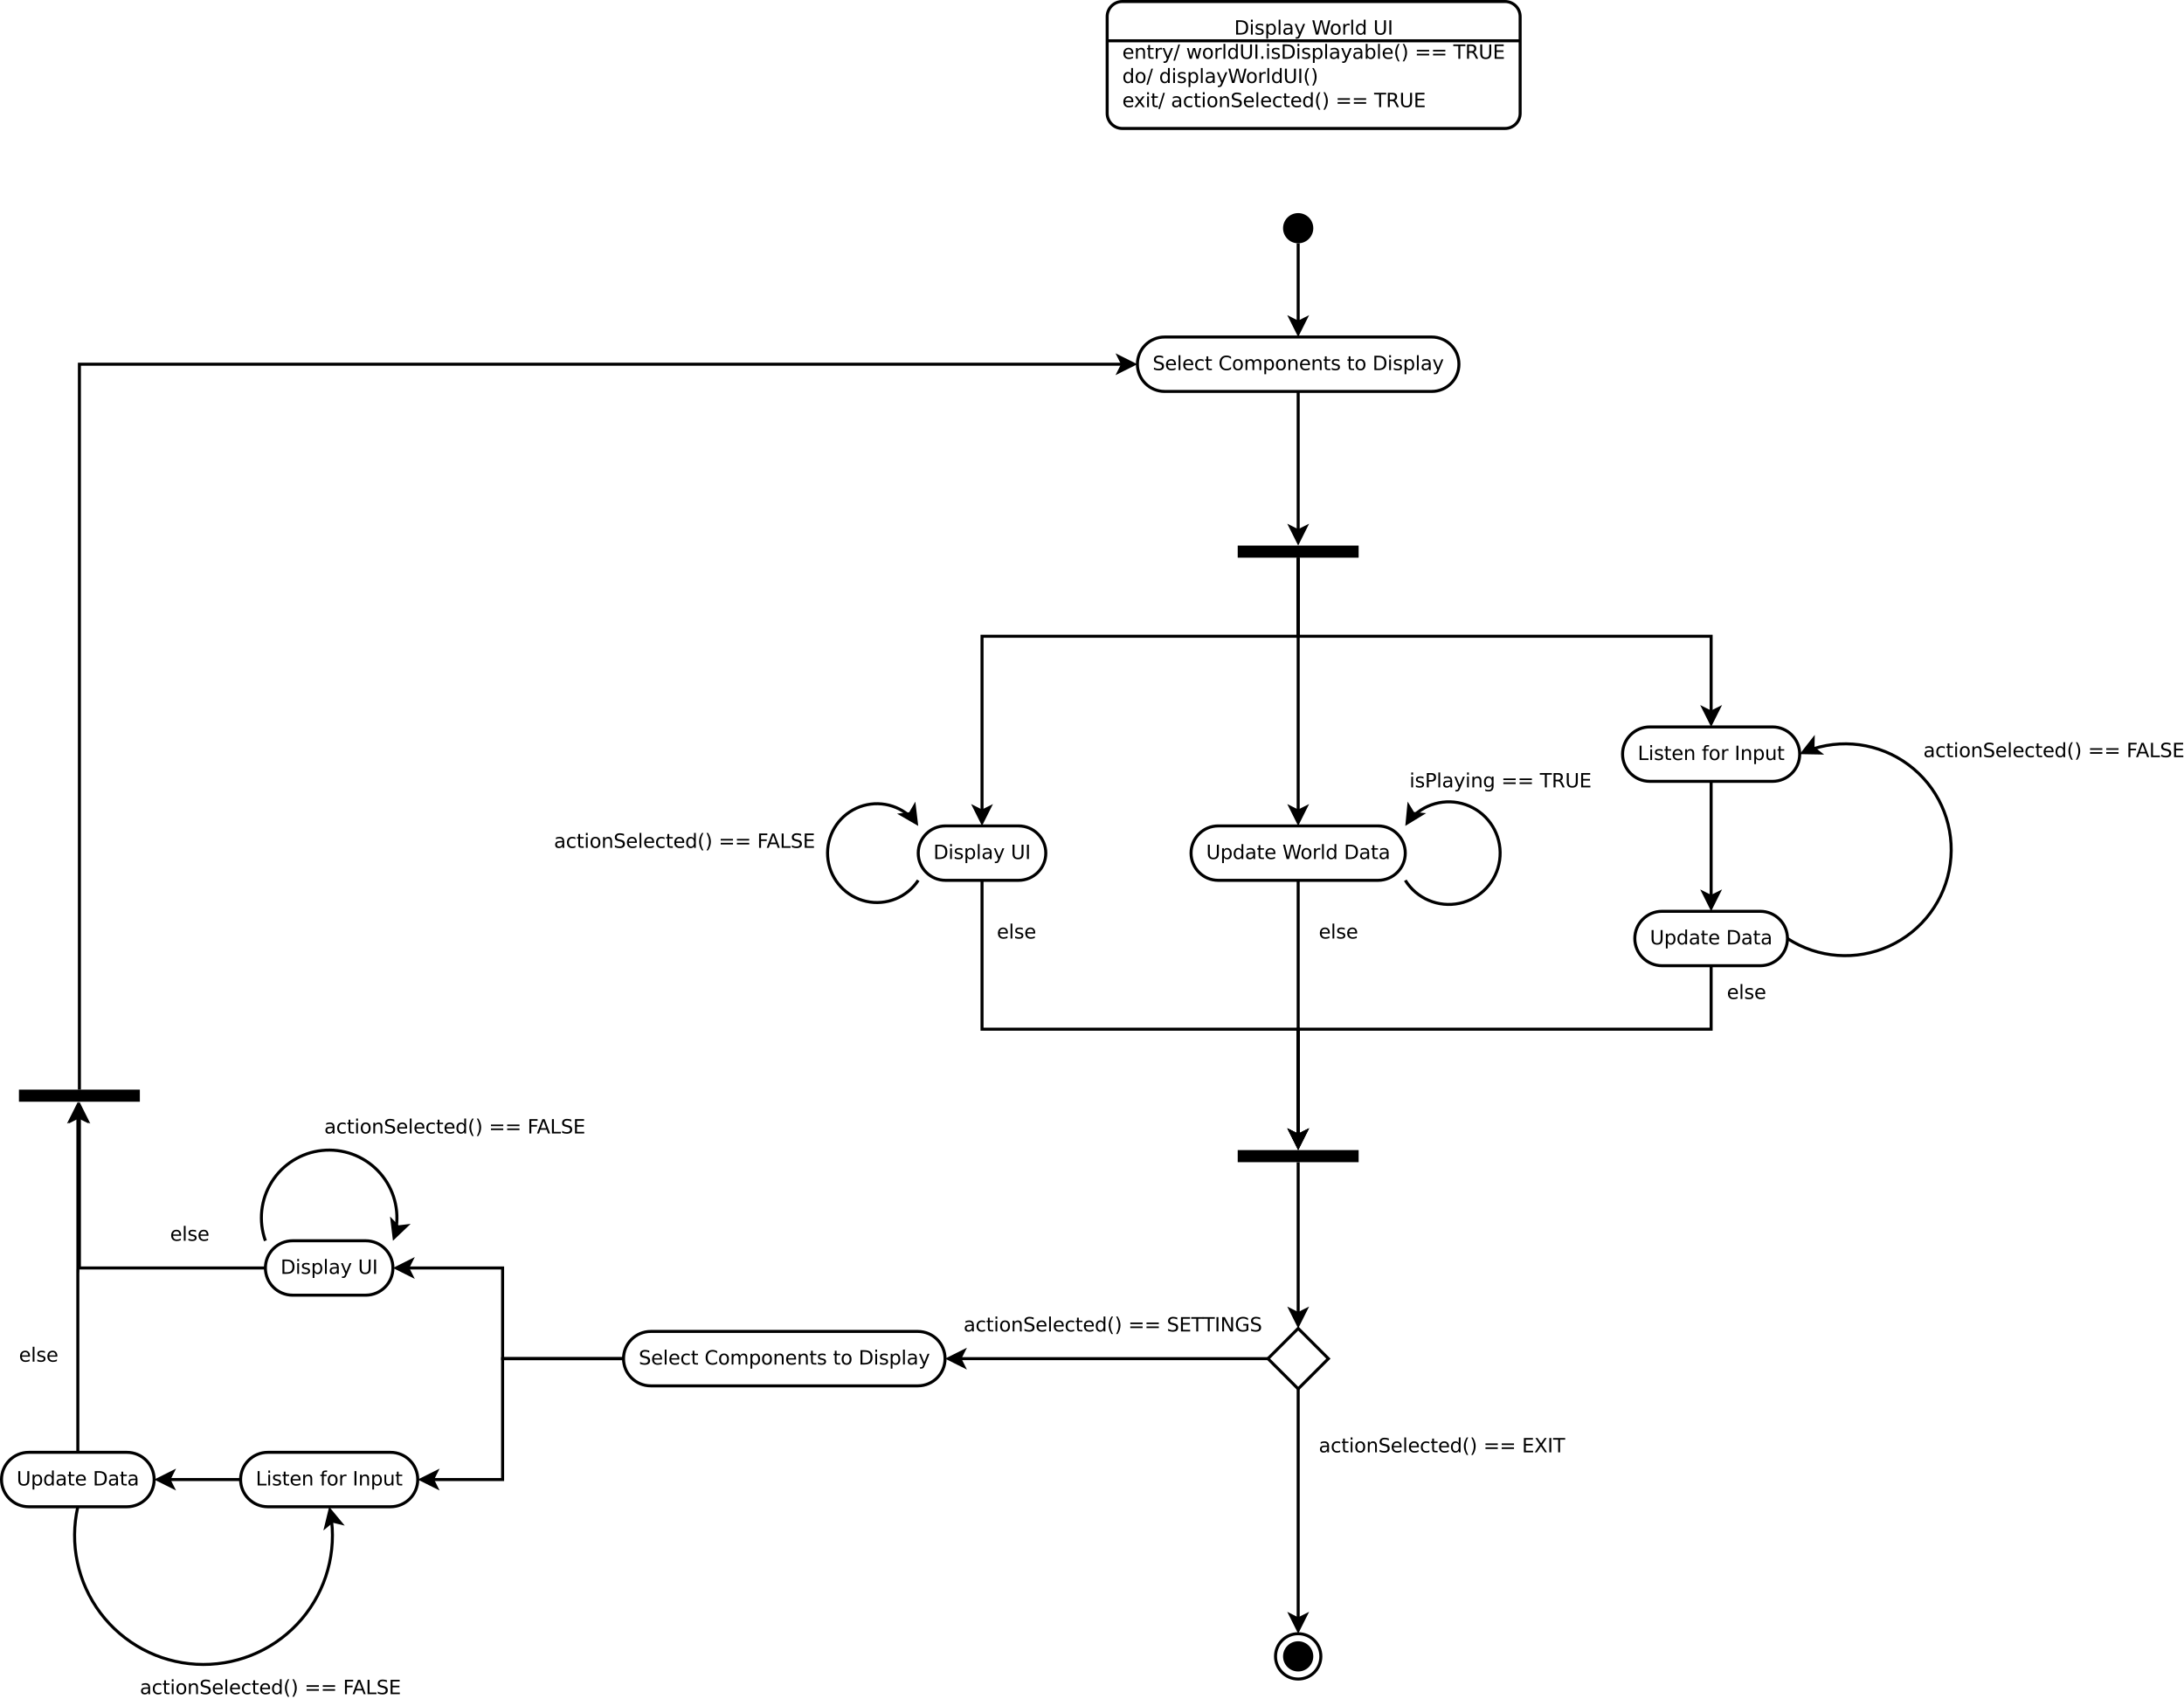 <?xml version="1.0" encoding="UTF-8"?>
<svg xmlns="http://www.w3.org/2000/svg" xmlns:xlink="http://www.w3.org/1999/xlink" width="1445pt" height="1124pt" viewBox="0 0 1445 1124" version="1.1">
<defs>
<g>
<symbol overflow="visible" id="glyph0-0">
<path style="stroke:none;" d="M 0.641 2.297 L 0.641 -9.172 L 7.141 -9.172 L 7.141 2.297 L 0.641 2.297 Z M 1.375 1.578 L 6.422 1.578 L 6.422 -8.438 L 1.375 -8.438 L 1.375 1.578 Z M 1.375 1.578 "/>
</symbol>
<symbol overflow="visible" id="glyph0-1">
<path style="stroke:none;" d="M 2.562 -8.422 L 2.562 -1.047 L 4.109 -1.047 C 5.41 -1.047 6.363 -1.344 6.969 -1.938 C 7.582 -2.531 7.891 -3.469 7.891 -4.75 C 7.891 -6.02 7.582 -6.945 6.969 -7.531 C 6.363 -8.125 5.41 -8.422 4.109 -8.422 L 2.562 -8.422 Z M 1.281 -9.484 L 3.906 -9.484 C 5.75 -9.484 7.098 -9.098 7.953 -8.328 C 8.816 -7.566 9.25 -6.375 9.25 -4.75 C 9.25 -3.113 8.816 -1.91 7.953 -1.141 C 7.086 -0.379 5.738 0 3.906 0 L 1.281 0 L 1.281 -9.484 Z M 1.281 -9.484 "/>
</symbol>
<symbol overflow="visible" id="glyph0-2">
<path style="stroke:none;" d="M 1.219 -7.109 L 2.391 -7.109 L 2.391 0 L 1.219 0 L 1.219 -7.109 Z M 1.219 -9.875 L 2.391 -9.875 L 2.391 -8.391 L 1.219 -8.391 L 1.219 -9.875 Z M 1.219 -9.875 "/>
</symbol>
<symbol overflow="visible" id="glyph0-3">
<path style="stroke:none;" d="M 5.75 -6.906 L 5.75 -5.797 C 5.426 -5.961 5.086 -6.086 4.734 -6.172 C 4.379 -6.254 4.008 -6.297 3.625 -6.297 C 3.039 -6.297 2.602 -6.207 2.312 -6.031 C 2.031 -5.852 1.891 -5.586 1.891 -5.234 C 1.891 -4.961 1.988 -4.75 2.188 -4.594 C 2.395 -4.445 2.816 -4.301 3.453 -4.156 L 3.844 -4.062 C 4.676 -3.883 5.266 -3.633 5.609 -3.312 C 5.961 -2.988 6.141 -2.539 6.141 -1.969 C 6.141 -1.301 5.879 -0.773 5.359 -0.391 C 4.836 -0.004 4.117 0.188 3.203 0.188 C 2.816 0.188 2.414 0.148 2 0.078 C 1.594 0.004 1.16 -0.109 0.703 -0.266 L 0.703 -1.469 C 1.141 -1.238 1.566 -1.066 1.984 -0.953 C 2.398 -0.848 2.812 -0.797 3.219 -0.797 C 3.77 -0.797 4.191 -0.891 4.484 -1.078 C 4.785 -1.266 4.938 -1.531 4.938 -1.875 C 4.938 -2.188 4.828 -2.426 4.609 -2.594 C 4.398 -2.77 3.938 -2.938 3.219 -3.094 L 2.812 -3.188 C 2.082 -3.344 1.555 -3.578 1.234 -3.891 C 0.91 -4.203 0.75 -4.633 0.75 -5.188 C 0.75 -5.852 0.984 -6.367 1.453 -6.734 C 1.93 -7.098 2.609 -7.281 3.484 -7.281 C 3.91 -7.281 4.316 -7.25 4.703 -7.188 C 5.086 -7.125 5.438 -7.031 5.75 -6.906 Z M 5.75 -6.906 "/>
</symbol>
<symbol overflow="visible" id="glyph0-4">
<path style="stroke:none;" d="M 2.359 -1.062 L 2.359 2.703 L 1.188 2.703 L 1.188 -7.109 L 2.359 -7.109 L 2.359 -6.031 C 2.598 -6.457 2.906 -6.77 3.281 -6.969 C 3.656 -7.176 4.102 -7.281 4.625 -7.281 C 5.488 -7.281 6.191 -6.938 6.734 -6.25 C 7.273 -5.562 7.547 -4.66 7.547 -3.547 C 7.547 -2.43 7.273 -1.531 6.734 -0.844 C 6.191 -0.156 5.488 0.188 4.625 0.188 C 4.102 0.188 3.656 0.082 3.281 -0.125 C 2.906 -0.332 2.598 -0.645 2.359 -1.062 Z M 6.328 -3.547 C 6.328 -4.41 6.148 -5.082 5.797 -5.562 C 5.441 -6.051 4.957 -6.297 4.344 -6.297 C 3.727 -6.297 3.242 -6.051 2.891 -5.562 C 2.535 -5.082 2.359 -4.41 2.359 -3.547 C 2.359 -2.691 2.535 -2.02 2.891 -1.531 C 3.242 -1.039 3.727 -0.797 4.344 -0.797 C 4.957 -0.797 5.441 -1.039 5.797 -1.531 C 6.148 -2.02 6.328 -2.691 6.328 -3.547 Z M 6.328 -3.547 "/>
</symbol>
<symbol overflow="visible" id="glyph0-5">
<path style="stroke:none;" d="M 1.219 -9.875 L 2.391 -9.875 L 2.391 0 L 1.219 0 L 1.219 -9.875 Z M 1.219 -9.875 "/>
</symbol>
<symbol overflow="visible" id="glyph0-6">
<path style="stroke:none;" d="M 4.453 -3.578 C 3.516 -3.578 2.863 -3.469 2.5 -3.25 C 2.133 -3.031 1.953 -2.66 1.953 -2.141 C 1.953 -1.734 2.086 -1.406 2.359 -1.156 C 2.629 -0.914 3 -0.797 3.469 -0.797 C 4.113 -0.797 4.633 -1.023 5.031 -1.484 C 5.426 -1.941 5.625 -2.551 5.625 -3.312 L 5.625 -3.578 L 4.453 -3.578 Z M 6.781 -4.062 L 6.781 0 L 5.625 0 L 5.625 -1.078 C 5.352 -0.648 5.02 -0.332 4.625 -0.125 C 4.227 0.082 3.738 0.188 3.156 0.188 C 2.426 0.188 1.848 -0.016 1.422 -0.422 C 0.992 -0.836 0.781 -1.383 0.781 -2.062 C 0.781 -2.863 1.047 -3.469 1.578 -3.875 C 2.117 -4.281 2.922 -4.484 3.984 -4.484 L 5.625 -4.484 L 5.625 -4.609 C 5.625 -5.141 5.445 -5.551 5.094 -5.844 C 4.738 -6.145 4.238 -6.297 3.594 -6.297 C 3.188 -6.297 2.789 -6.242 2.406 -6.141 C 2.02 -6.047 1.648 -5.898 1.297 -5.703 L 1.297 -6.781 C 1.723 -6.945 2.141 -7.07 2.547 -7.156 C 2.953 -7.238 3.344 -7.281 3.719 -7.281 C 4.75 -7.281 5.516 -7.016 6.016 -6.484 C 6.523 -5.953 6.781 -5.145 6.781 -4.062 Z M 6.781 -4.062 "/>
</symbol>
<symbol overflow="visible" id="glyph0-7">
<path style="stroke:none;" d="M 4.188 0.656 C 3.852 1.508 3.531 2.062 3.219 2.312 C 2.906 2.57 2.488 2.703 1.969 2.703 L 1.031 2.703 L 1.031 1.734 L 1.719 1.734 C 2.039 1.734 2.289 1.656 2.469 1.5 C 2.645 1.344 2.836 0.984 3.047 0.422 L 3.266 -0.109 L 0.391 -7.109 L 1.625 -7.109 L 3.844 -1.547 L 6.062 -7.109 L 7.312 -7.109 L 4.188 0.656 Z M 4.188 0.656 "/>
</symbol>
<symbol overflow="visible" id="glyph0-8">
<path style="stroke:none;" d=""/>
</symbol>
<symbol overflow="visible" id="glyph0-9">
<path style="stroke:none;" d="M 0.438 -9.484 L 1.734 -9.484 L 3.719 -1.469 L 5.703 -9.484 L 7.141 -9.484 L 9.141 -1.469 L 11.125 -9.484 L 12.422 -9.484 L 10.047 0 L 8.438 0 L 6.438 -8.234 L 4.422 0 L 2.812 0 L 0.438 -9.484 Z M 0.438 -9.484 "/>
</symbol>
<symbol overflow="visible" id="glyph0-10">
<path style="stroke:none;" d="M 3.984 -6.297 C 3.359 -6.297 2.863 -6.051 2.5 -5.562 C 2.133 -5.07 1.953 -4.398 1.953 -3.547 C 1.953 -2.691 2.129 -2.02 2.484 -1.531 C 2.848 -1.051 3.348 -0.812 3.984 -0.812 C 4.598 -0.812 5.086 -1.055 5.453 -1.547 C 5.816 -2.035 6 -2.703 6 -3.547 C 6 -4.391 5.816 -5.055 5.453 -5.547 C 5.086 -6.047 4.598 -6.297 3.984 -6.297 Z M 3.984 -7.281 C 4.992 -7.281 5.789 -6.945 6.375 -6.281 C 6.957 -5.625 7.25 -4.711 7.25 -3.547 C 7.25 -2.379 6.957 -1.461 6.375 -0.797 C 5.789 -0.141 4.992 0.188 3.984 0.188 C 2.961 0.188 2.16 -0.141 1.578 -0.797 C 1.004 -1.461 0.719 -2.379 0.719 -3.547 C 0.719 -4.711 1.004 -5.625 1.578 -6.281 C 2.16 -6.945 2.961 -7.281 3.984 -7.281 Z M 3.984 -7.281 "/>
</symbol>
<symbol overflow="visible" id="glyph0-11">
<path style="stroke:none;" d="M 5.344 -6.016 C 5.207 -6.086 5.062 -6.141 4.906 -6.172 C 4.758 -6.211 4.594 -6.234 4.406 -6.234 C 3.75 -6.234 3.242 -6.02 2.891 -5.594 C 2.535 -5.164 2.359 -4.551 2.359 -3.75 L 2.359 0 L 1.188 0 L 1.188 -7.109 L 2.359 -7.109 L 2.359 -6 C 2.598 -6.438 2.914 -6.758 3.312 -6.969 C 3.707 -7.176 4.188 -7.281 4.75 -7.281 C 4.832 -7.281 4.922 -7.273 5.016 -7.266 C 5.109 -7.254 5.219 -7.238 5.344 -7.219 L 5.344 -6.016 Z M 5.344 -6.016 "/>
</symbol>
<symbol overflow="visible" id="glyph0-12">
<path style="stroke:none;" d="M 5.906 -6.031 L 5.906 -9.875 L 7.078 -9.875 L 7.078 0 L 5.906 0 L 5.906 -1.062 C 5.656 -0.645 5.344 -0.332 4.969 -0.125 C 4.594 0.082 4.145 0.188 3.625 0.188 C 2.77 0.188 2.07 -0.156 1.531 -0.844 C 0.988 -1.531 0.719 -2.43 0.719 -3.547 C 0.719 -4.66 0.988 -5.562 1.531 -6.25 C 2.07 -6.938 2.77 -7.281 3.625 -7.281 C 4.145 -7.281 4.594 -7.176 4.969 -6.969 C 5.344 -6.77 5.656 -6.457 5.906 -6.031 Z M 1.922 -3.547 C 1.922 -2.691 2.098 -2.02 2.453 -1.531 C 2.805 -1.039 3.289 -0.797 3.906 -0.797 C 4.531 -0.797 5.02 -1.039 5.375 -1.531 C 5.727 -2.02 5.906 -2.691 5.906 -3.547 C 5.906 -4.41 5.727 -5.082 5.375 -5.562 C 5.02 -6.051 4.531 -6.297 3.906 -6.297 C 3.289 -6.297 2.805 -6.051 2.453 -5.562 C 2.098 -5.082 1.922 -4.41 1.922 -3.547 Z M 1.922 -3.547 "/>
</symbol>
<symbol overflow="visible" id="glyph0-13">
<path style="stroke:none;" d="M 1.125 -9.484 L 2.422 -9.484 L 2.422 -3.719 C 2.422 -2.707 2.602 -1.977 2.969 -1.531 C 3.332 -1.082 3.93 -0.859 4.766 -0.859 C 5.586 -0.859 6.18 -1.082 6.547 -1.531 C 6.91 -1.977 7.094 -2.707 7.094 -3.719 L 7.094 -9.484 L 8.391 -9.484 L 8.391 -3.562 C 8.391 -2.32 8.082 -1.383 7.469 -0.75 C 6.852 -0.125 5.953 0.188 4.766 0.188 C 3.566 0.188 2.66 -0.125 2.047 -0.75 C 1.43 -1.383 1.125 -2.32 1.125 -3.562 L 1.125 -9.484 Z M 1.125 -9.484 "/>
</symbol>
<symbol overflow="visible" id="glyph0-14">
<path style="stroke:none;" d="M 1.281 -9.484 L 2.562 -9.484 L 2.562 0 L 1.281 0 L 1.281 -9.484 Z M 1.281 -9.484 "/>
</symbol>
<symbol overflow="visible" id="glyph0-15">
<path style="stroke:none;" d="M 7.312 -3.844 L 7.312 -3.281 L 1.938 -3.281 C 1.988 -2.469 2.227 -1.852 2.656 -1.438 C 3.094 -1.02 3.695 -0.812 4.469 -0.812 C 4.914 -0.812 5.348 -0.863 5.766 -0.969 C 6.191 -1.082 6.613 -1.25 7.031 -1.469 L 7.031 -0.359 C 6.613 -0.18 6.18 -0.047 5.734 0.047 C 5.297 0.141 4.852 0.188 4.406 0.188 C 3.27 0.188 2.367 -0.141 1.703 -0.797 C 1.047 -1.461 0.719 -2.359 0.719 -3.484 C 0.719 -4.648 1.031 -5.57 1.656 -6.25 C 2.289 -6.938 3.141 -7.281 4.203 -7.281 C 5.16 -7.281 5.914 -6.973 6.469 -6.359 C 7.031 -5.742 7.312 -4.906 7.312 -3.844 Z M 6.141 -4.188 C 6.129 -4.82 5.945 -5.332 5.594 -5.719 C 5.25 -6.102 4.789 -6.297 4.219 -6.297 C 3.562 -6.297 3.035 -6.109 2.641 -5.734 C 2.254 -5.367 2.031 -4.852 1.969 -4.188 L 6.141 -4.188 Z M 6.141 -4.188 "/>
</symbol>
<symbol overflow="visible" id="glyph0-16">
<path style="stroke:none;" d="M 7.141 -4.297 L 7.141 0 L 5.969 0 L 5.969 -4.25 C 5.969 -4.926 5.836 -5.43 5.578 -5.766 C 5.316 -6.098 4.922 -6.266 4.391 -6.266 C 3.766 -6.266 3.27 -6.062 2.906 -5.656 C 2.539 -5.258 2.359 -4.711 2.359 -4.016 L 2.359 0 L 1.188 0 L 1.188 -7.109 L 2.359 -7.109 L 2.359 -6 C 2.641 -6.426 2.969 -6.742 3.344 -6.953 C 3.719 -7.172 4.156 -7.281 4.656 -7.281 C 5.469 -7.281 6.082 -7.023 6.5 -6.516 C 6.926 -6.016 7.141 -5.273 7.141 -4.297 Z M 7.141 -4.297 "/>
</symbol>
<symbol overflow="visible" id="glyph0-17">
<path style="stroke:none;" d="M 2.375 -9.125 L 2.375 -7.109 L 4.781 -7.109 L 4.781 -6.203 L 2.375 -6.203 L 2.375 -2.344 C 2.375 -1.758 2.453 -1.383 2.609 -1.219 C 2.773 -1.062 3.102 -0.984 3.594 -0.984 L 4.781 -0.984 L 4.781 0 L 3.594 0 C 2.688 0 2.062 -0.164 1.719 -0.5 C 1.375 -0.844 1.203 -1.457 1.203 -2.344 L 1.203 -6.203 L 0.344 -6.203 L 0.344 -7.109 L 1.203 -7.109 L 1.203 -9.125 L 2.375 -9.125 Z M 2.375 -9.125 "/>
</symbol>
<symbol overflow="visible" id="glyph0-18">
<path style="stroke:none;" d="M 3.297 -9.484 L 4.375 -9.484 L 1.078 1.203 L 0 1.203 L 3.297 -9.484 Z M 3.297 -9.484 "/>
</symbol>
<symbol overflow="visible" id="glyph0-19">
<path style="stroke:none;" d="M 0.547 -7.109 L 1.719 -7.109 L 3.172 -1.562 L 4.625 -7.109 L 6 -7.109 L 7.469 -1.562 L 8.922 -7.109 L 10.094 -7.109 L 8.234 0 L 6.844 0 L 5.312 -5.828 L 3.781 0 L 2.406 0 L 0.547 -7.109 Z M 0.547 -7.109 "/>
</symbol>
<symbol overflow="visible" id="glyph0-20">
<path style="stroke:none;" d="M 1.391 -1.609 L 2.734 -1.609 L 2.734 0 L 1.391 0 L 1.391 -1.609 Z M 1.391 -1.609 "/>
</symbol>
<symbol overflow="visible" id="glyph0-21">
<path style="stroke:none;" d="M 6.328 -3.547 C 6.328 -4.41 6.148 -5.082 5.797 -5.562 C 5.441 -6.051 4.957 -6.297 4.344 -6.297 C 3.727 -6.297 3.242 -6.051 2.891 -5.562 C 2.535 -5.082 2.359 -4.41 2.359 -3.547 C 2.359 -2.691 2.535 -2.02 2.891 -1.531 C 3.242 -1.039 3.727 -0.797 4.344 -0.797 C 4.957 -0.797 5.441 -1.039 5.797 -1.531 C 6.148 -2.02 6.328 -2.691 6.328 -3.547 Z M 2.359 -6.031 C 2.598 -6.457 2.906 -6.77 3.281 -6.969 C 3.656 -7.176 4.102 -7.281 4.625 -7.281 C 5.488 -7.281 6.191 -6.938 6.734 -6.25 C 7.273 -5.562 7.547 -4.66 7.547 -3.547 C 7.547 -2.43 7.273 -1.531 6.734 -0.844 C 6.191 -0.156 5.488 0.188 4.625 0.188 C 4.102 0.188 3.656 0.082 3.281 -0.125 C 2.906 -0.332 2.598 -0.645 2.359 -1.062 L 2.359 0 L 1.188 0 L 1.188 -9.875 L 2.359 -9.875 L 2.359 -6.031 Z M 2.359 -6.031 "/>
</symbol>
<symbol overflow="visible" id="glyph0-22">
<path style="stroke:none;" d="M 4.031 -9.859 C 3.469 -8.891 3.047 -7.926 2.766 -6.969 C 2.492 -6.02 2.359 -5.055 2.359 -4.078 C 2.359 -3.098 2.492 -2.129 2.766 -1.172 C 3.047 -0.211 3.469 0.75 4.031 1.719 L 3.016 1.719 C 2.379 0.719 1.906 -0.258 1.594 -1.219 C 1.281 -2.176 1.125 -3.129 1.125 -4.078 C 1.125 -5.023 1.281 -5.973 1.594 -6.922 C 1.906 -7.879 2.379 -8.859 3.016 -9.859 L 4.031 -9.859 Z M 4.031 -9.859 "/>
</symbol>
<symbol overflow="visible" id="glyph0-23">
<path style="stroke:none;" d="M 1.047 -9.859 L 2.062 -9.859 C 2.695 -8.859 3.172 -7.879 3.484 -6.922 C 3.797 -5.973 3.953 -5.023 3.953 -4.078 C 3.953 -3.129 3.797 -2.176 3.484 -1.219 C 3.172 -0.258 2.695 0.719 2.062 1.719 L 1.047 1.719 C 1.609 0.75 2.023 -0.211 2.297 -1.172 C 2.578 -2.129 2.719 -3.098 2.719 -4.078 C 2.719 -5.055 2.578 -6.02 2.297 -6.969 C 2.023 -7.926 1.609 -8.891 1.047 -9.859 Z M 1.047 -9.859 "/>
</symbol>
<symbol overflow="visible" id="glyph0-24">
<path style="stroke:none;" d="M 1.375 -5.906 L 9.516 -5.906 L 9.516 -4.844 L 1.375 -4.844 L 1.375 -5.906 Z M 1.375 -3.312 L 9.516 -3.312 L 9.516 -2.234 L 1.375 -2.234 L 1.375 -3.312 Z M 1.375 -3.312 "/>
</symbol>
<symbol overflow="visible" id="glyph0-25">
<path style="stroke:none;" d="M -0.031 -9.484 L 7.984 -9.484 L 7.984 -8.391 L 4.609 -8.391 L 4.609 0 L 3.328 0 L 3.328 -8.391 L -0.031 -8.391 L -0.031 -9.484 Z M -0.031 -9.484 "/>
</symbol>
<symbol overflow="visible" id="glyph0-26">
<path style="stroke:none;" d="M 5.766 -4.438 C 6.047 -4.344 6.316 -4.145 6.578 -3.844 C 6.836 -3.539 7.098 -3.125 7.359 -2.594 L 8.656 0 L 7.281 0 L 6.062 -2.438 C 5.75 -3.07 5.445 -3.488 5.156 -3.688 C 4.863 -3.895 4.461 -4 3.953 -4 L 2.562 -4 L 2.562 0 L 1.281 0 L 1.281 -9.484 L 4.172 -9.484 C 5.254 -9.484 6.062 -9.254 6.594 -8.797 C 7.125 -8.348 7.391 -7.664 7.391 -6.75 C 7.391 -6.156 7.25 -5.66 6.969 -5.266 C 6.695 -4.867 6.297 -4.594 5.766 -4.438 Z M 2.562 -8.422 L 2.562 -5.062 L 4.172 -5.062 C 4.785 -5.062 5.25 -5.203 5.562 -5.484 C 5.883 -5.773 6.047 -6.195 6.047 -6.75 C 6.047 -7.301 5.883 -7.719 5.562 -8 C 5.25 -8.281 4.785 -8.422 4.172 -8.422 L 2.562 -8.422 Z M 2.562 -8.422 "/>
</symbol>
<symbol overflow="visible" id="glyph0-27">
<path style="stroke:none;" d="M 1.281 -9.484 L 7.266 -9.484 L 7.266 -8.391 L 2.562 -8.391 L 2.562 -5.594 L 7.078 -5.594 L 7.078 -4.516 L 2.562 -4.516 L 2.562 -1.078 L 7.375 -1.078 L 7.375 0 L 1.281 0 L 1.281 -9.484 Z M 1.281 -9.484 "/>
</symbol>
<symbol overflow="visible" id="glyph0-28">
<path style="stroke:none;" d="M 7.141 -7.109 L 4.562 -3.656 L 7.266 0 L 5.891 0 L 3.828 -2.797 L 1.75 0 L 0.375 0 L 3.141 -3.719 L 0.609 -7.109 L 1.984 -7.109 L 3.875 -4.578 L 5.75 -7.109 L 7.141 -7.109 Z M 7.141 -7.109 "/>
</symbol>
<symbol overflow="visible" id="glyph0-29">
<path style="stroke:none;" d="M 6.344 -6.844 L 6.344 -5.75 C 6.008 -5.926 5.676 -6.062 5.344 -6.156 C 5.008 -6.25 4.676 -6.297 4.344 -6.297 C 3.582 -6.297 2.992 -6.051 2.578 -5.562 C 2.16 -5.082 1.953 -4.41 1.953 -3.547 C 1.953 -2.68 2.16 -2.008 2.578 -1.531 C 2.992 -1.051 3.582 -0.812 4.344 -0.812 C 4.676 -0.812 5.008 -0.852 5.344 -0.938 C 5.676 -1.031 6.008 -1.172 6.344 -1.359 L 6.344 -0.266 C 6.02 -0.117 5.68 -0.008 5.328 0.062 C 4.984 0.145 4.613 0.188 4.219 0.188 C 3.145 0.188 2.289 -0.145 1.656 -0.812 C 1.031 -1.488 0.719 -2.398 0.719 -3.547 C 0.719 -4.703 1.035 -5.613 1.672 -6.281 C 2.305 -6.945 3.18 -7.281 4.297 -7.281 C 4.648 -7.281 5 -7.242 5.344 -7.172 C 5.688 -7.098 6.02 -6.988 6.344 -6.844 Z M 6.344 -6.844 "/>
</symbol>
<symbol overflow="visible" id="glyph0-30">
<path style="stroke:none;" d="M 6.953 -9.172 L 6.953 -7.922 C 6.473 -8.148 6.016 -8.32 5.578 -8.438 C 5.148 -8.551 4.734 -8.609 4.328 -8.609 C 3.629 -8.609 3.086 -8.473 2.703 -8.203 C 2.328 -7.93 2.141 -7.547 2.141 -7.047 C 2.141 -6.629 2.266 -6.312 2.516 -6.094 C 2.773 -5.883 3.254 -5.711 3.953 -5.578 L 4.734 -5.422 C 5.68 -5.234 6.383 -4.91 6.844 -4.453 C 7.301 -3.992 7.531 -3.379 7.531 -2.609 C 7.531 -1.691 7.223 -0.992 6.609 -0.516 C 5.992 -0.047 5.086 0.188 3.891 0.188 C 3.441 0.188 2.961 0.133 2.453 0.031 C 1.953 -0.07 1.43 -0.223 0.891 -0.422 L 0.891 -1.734 C 1.41 -1.441 1.922 -1.223 2.422 -1.078 C 2.922 -0.93 3.41 -0.859 3.891 -0.859 C 4.629 -0.859 5.195 -1 5.594 -1.281 C 5.988 -1.57 6.188 -1.984 6.188 -2.516 C 6.188 -2.984 6.039 -3.348 5.75 -3.609 C 5.469 -3.867 5.004 -4.066 4.359 -4.203 L 3.578 -4.359 C 2.617 -4.547 1.926 -4.844 1.5 -5.25 C 1.07 -5.656 0.859 -6.219 0.859 -6.938 C 0.859 -7.781 1.148 -8.441 1.734 -8.922 C 2.328 -9.41 3.145 -9.656 4.188 -9.656 C 4.625 -9.656 5.07 -9.613 5.531 -9.531 C 6 -9.445 6.473 -9.328 6.953 -9.172 Z M 6.953 -9.172 "/>
</symbol>
<symbol overflow="visible" id="glyph0-31">
<path style="stroke:none;" d="M 8.375 -8.75 L 8.375 -7.391 C 7.938 -7.797 7.473 -8.098 6.984 -8.297 C 6.504 -8.492 5.988 -8.594 5.438 -8.594 C 4.352 -8.594 3.52 -8.258 2.938 -7.594 C 2.363 -6.938 2.078 -5.984 2.078 -4.734 C 2.078 -3.484 2.363 -2.523 2.938 -1.859 C 3.52 -1.203 4.352 -0.875 5.438 -0.875 C 5.988 -0.875 6.504 -0.973 6.984 -1.172 C 7.473 -1.367 7.938 -1.664 8.375 -2.062 L 8.375 -0.734 C 7.926 -0.422 7.453 -0.188 6.953 -0.031 C 6.453 0.113 5.922 0.188 5.359 0.188 C 3.922 0.188 2.789 -0.25 1.969 -1.125 C 1.145 -2.008 0.734 -3.211 0.734 -4.734 C 0.734 -6.254 1.145 -7.453 1.969 -8.328 C 2.789 -9.211 3.922 -9.656 5.359 -9.656 C 5.922 -9.656 6.453 -9.578 6.953 -9.422 C 7.461 -9.273 7.938 -9.051 8.375 -8.75 Z M 8.375 -8.75 "/>
</symbol>
<symbol overflow="visible" id="glyph0-32">
<path style="stroke:none;" d="M 6.766 -5.75 C 7.055 -6.27 7.406 -6.656 7.812 -6.906 C 8.219 -7.156 8.695 -7.281 9.25 -7.281 C 9.988 -7.281 10.555 -7.02 10.953 -6.5 C 11.359 -5.977 11.562 -5.242 11.562 -4.297 L 11.562 0 L 10.391 0 L 10.391 -4.25 C 10.391 -4.938 10.266 -5.441 10.016 -5.766 C 9.773 -6.098 9.41 -6.266 8.922 -6.266 C 8.316 -6.266 7.836 -6.062 7.484 -5.656 C 7.129 -5.258 6.953 -4.711 6.953 -4.016 L 6.953 0 L 5.781 0 L 5.781 -4.25 C 5.781 -4.938 5.66 -5.441 5.422 -5.766 C 5.18 -6.098 4.805 -6.266 4.297 -6.266 C 3.703 -6.266 3.227 -6.062 2.875 -5.656 C 2.531 -5.25 2.359 -4.703 2.359 -4.016 L 2.359 0 L 1.188 0 L 1.188 -7.109 L 2.359 -7.109 L 2.359 -6 C 2.617 -6.438 2.938 -6.758 3.312 -6.969 C 3.688 -7.176 4.129 -7.281 4.641 -7.281 C 5.16 -7.281 5.598 -7.148 5.953 -6.891 C 6.316 -6.629 6.586 -6.25 6.766 -5.75 Z M 6.766 -5.75 "/>
</symbol>
<symbol overflow="visible" id="glyph0-33">
<path style="stroke:none;" d="M 1.281 -9.484 L 2.562 -9.484 L 2.562 -1.078 L 7.172 -1.078 L 7.172 0 L 1.281 0 L 1.281 -9.484 Z M 1.281 -9.484 "/>
</symbol>
<symbol overflow="visible" id="glyph0-34">
<path style="stroke:none;" d="M 4.828 -9.875 L 4.828 -8.906 L 3.703 -8.906 C 3.285 -8.906 2.992 -8.816 2.828 -8.641 C 2.672 -8.473 2.594 -8.172 2.594 -7.734 L 2.594 -7.109 L 4.516 -7.109 L 4.516 -6.203 L 2.594 -6.203 L 2.594 0 L 1.422 0 L 1.422 -6.203 L 0.297 -6.203 L 0.297 -7.109 L 1.422 -7.109 L 1.422 -7.609 C 1.422 -8.398 1.602 -8.973 1.969 -9.328 C 2.332 -9.691 2.914 -9.875 3.719 -9.875 L 4.828 -9.875 Z M 4.828 -9.875 "/>
</symbol>
<symbol overflow="visible" id="glyph0-35">
<path style="stroke:none;" d="M 1.109 -2.812 L 1.109 -7.109 L 2.266 -7.109 L 2.266 -2.844 C 2.266 -2.176 2.395 -1.672 2.656 -1.328 C 2.926 -0.992 3.32 -0.828 3.844 -0.828 C 4.477 -0.828 4.977 -1.023 5.344 -1.422 C 5.707 -1.828 5.891 -2.379 5.891 -3.078 L 5.891 -7.109 L 7.062 -7.109 L 7.062 0 L 5.891 0 L 5.891 -1.094 C 5.609 -0.656 5.281 -0.332 4.906 -0.125 C 4.531 0.082 4.094 0.188 3.594 0.188 C 2.781 0.188 2.16 -0.066 1.734 -0.578 C 1.316 -1.086 1.109 -1.832 1.109 -2.812 Z M 4.047 -7.281 L 4.047 -7.281 Z M 4.047 -7.281 "/>
</symbol>
<symbol overflow="visible" id="glyph0-36">
<path style="stroke:none;" d="M 1.281 -9.484 L 6.719 -9.484 L 6.719 -8.391 L 2.562 -8.391 L 2.562 -5.609 L 6.312 -5.609 L 6.312 -4.531 L 2.562 -4.531 L 2.562 0 L 1.281 0 L 1.281 -9.484 Z M 1.281 -9.484 "/>
</symbol>
<symbol overflow="visible" id="glyph0-37">
<path style="stroke:none;" d="M 4.438 -8.219 L 2.703 -3.5 L 6.188 -3.5 L 4.438 -8.219 Z M 3.719 -9.484 L 5.172 -9.484 L 8.781 0 L 7.453 0 L 6.594 -2.438 L 2.312 -2.438 L 1.453 0 L 0.109 0 L 3.719 -9.484 Z M 3.719 -9.484 "/>
</symbol>
<symbol overflow="visible" id="glyph0-38">
<path style="stroke:none;" d="M 2.562 -8.422 L 2.562 -4.859 L 4.172 -4.859 C 4.766 -4.859 5.223 -5.016 5.547 -5.328 C 5.879 -5.641 6.047 -6.078 6.047 -6.641 C 6.047 -7.211 5.879 -7.648 5.547 -7.953 C 5.223 -8.266 4.766 -8.422 4.172 -8.422 L 2.562 -8.422 Z M 1.281 -9.484 L 4.172 -9.484 C 5.234 -9.484 6.035 -9.238 6.578 -8.75 C 7.117 -8.27 7.391 -7.566 7.391 -6.641 C 7.391 -5.711 7.117 -5.008 6.578 -4.531 C 6.035 -4.051 5.234 -3.812 4.172 -3.812 L 2.562 -3.812 L 2.562 0 L 1.281 0 L 1.281 -9.484 Z M 1.281 -9.484 "/>
</symbol>
<symbol overflow="visible" id="glyph0-39">
<path style="stroke:none;" d="M 5.906 -3.641 C 5.906 -4.484 5.727 -5.133 5.375 -5.594 C 5.031 -6.062 4.539 -6.297 3.906 -6.297 C 3.281 -6.297 2.789 -6.062 2.438 -5.594 C 2.094 -5.133 1.922 -4.484 1.922 -3.641 C 1.922 -2.797 2.094 -2.141 2.438 -1.672 C 2.789 -1.211 3.281 -0.984 3.906 -0.984 C 4.539 -0.984 5.031 -1.211 5.375 -1.672 C 5.727 -2.141 5.906 -2.797 5.906 -3.641 Z M 7.078 -0.875 C 7.078 0.332 6.805 1.227 6.266 1.812 C 5.723 2.406 4.898 2.703 3.797 2.703 C 3.391 2.703 3.004 2.672 2.641 2.609 C 2.273 2.547 1.922 2.453 1.578 2.328 L 1.578 1.188 C 1.922 1.375 2.258 1.508 2.594 1.594 C 2.926 1.688 3.266 1.734 3.609 1.734 C 4.379 1.734 4.953 1.535 5.328 1.141 C 5.711 0.742 5.906 0.141 5.906 -0.672 L 5.906 -1.25 C 5.664 -0.832 5.352 -0.52 4.969 -0.312 C 4.594 -0.102 4.145 0 3.625 0 C 2.75 0 2.047 -0.332 1.516 -1 C 0.984 -1.664 0.719 -2.547 0.719 -3.641 C 0.719 -4.734 0.984 -5.613 1.516 -6.281 C 2.047 -6.945 2.75 -7.281 3.625 -7.281 C 4.145 -7.281 4.594 -7.176 4.969 -6.969 C 5.352 -6.758 5.664 -6.445 5.906 -6.031 L 5.906 -7.109 L 7.078 -7.109 L 7.078 -0.875 Z M 7.078 -0.875 "/>
</symbol>
<symbol overflow="visible" id="glyph0-40">
<path style="stroke:none;" d="M 0.812 -9.484 L 2.203 -9.484 L 4.547 -5.953 L 6.922 -9.484 L 8.297 -9.484 L 5.25 -4.922 L 8.5 0 L 7.125 0 L 4.453 -4.031 L 1.766 0 L 0.391 0 L 3.766 -5.062 L 0.812 -9.484 Z M 0.812 -9.484 "/>
</symbol>
<symbol overflow="visible" id="glyph0-41">
<path style="stroke:none;" d="M 1.281 -9.484 L 3 -9.484 L 7.203 -1.547 L 7.203 -9.484 L 8.453 -9.484 L 8.453 0 L 6.719 0 L 2.516 -7.922 L 2.516 0 L 1.281 0 L 1.281 -9.484 Z M 1.281 -9.484 "/>
</symbol>
<symbol overflow="visible" id="glyph0-42">
<path style="stroke:none;" d="M 7.734 -1.359 L 7.734 -3.891 L 5.641 -3.891 L 5.641 -4.953 L 9 -4.953 L 9 -0.875 C 8.508 -0.531 7.961 -0.266 7.359 -0.078 C 6.766 0.098 6.129 0.188 5.453 0.188 C 3.973 0.188 2.816 -0.242 1.984 -1.109 C 1.148 -1.973 0.734 -3.18 0.734 -4.734 C 0.734 -6.273 1.148 -7.477 1.984 -8.344 C 2.816 -9.219 3.973 -9.656 5.453 -9.656 C 6.078 -9.656 6.664 -9.578 7.219 -9.422 C 7.781 -9.266 8.297 -9.039 8.766 -8.75 L 8.766 -7.375 C 8.285 -7.781 7.781 -8.082 7.25 -8.281 C 6.719 -8.488 6.156 -8.594 5.562 -8.594 C 4.406 -8.594 3.535 -8.27 2.953 -7.625 C 2.367 -6.977 2.078 -6.016 2.078 -4.734 C 2.078 -3.453 2.367 -2.488 2.953 -1.844 C 3.535 -1.195 4.406 -0.875 5.562 -0.875 C 6.02 -0.875 6.426 -0.91 6.781 -0.984 C 7.133 -1.066 7.453 -1.191 7.734 -1.359 Z M 7.734 -1.359 "/>
</symbol>
</g>
</defs>
<g id="surface0">
<rect x="0" y="0" width="1445" height="1124" style="fill:rgb(100%,100%,100%);fill-opacity:1;stroke:none;"/>
<path style="fill-rule:evenodd;fill:rgb(100%,100%,100%);fill-opacity:1;stroke-width:0.1;stroke-linecap:butt;stroke-linejoin:miter;stroke:rgb(0%,0%,0%);stroke-opacity:1;stroke-miterlimit:10;" d="M 36.5 9 L 49.162 9 L 49.162 9 C 49.439 9 49.662 9.224 49.662 9.5 L 49.662 12.7 L 49.662 12.7 C 49.662 12.976 49.439 13.2 49.162 13.2 L 36.5 13.2 L 36.5 13.2 C 36.224 13.2 36 12.976 36 12.7 L 36 9.5 L 36 9.5 C 36 9.224 36.224 9 36.5 9 " transform="matrix(20,0,0,20,12.536,-179)"/>
<g style="fill:rgb(0%,0%,0%);fill-opacity:1;">
  <use xlink:href="#glyph0-1" x="816.582" y="22.898"/>
  <use xlink:href="#glyph0-2" x="826.445" y="22.898"/>
  <use xlink:href="#glyph0-3" x="830" y="22.898"/>
  <use xlink:href="#glyph0-4" x="836.66" y="22.898"/>
  <use xlink:href="#glyph0-5" x="844.785" y="22.898"/>
  <use xlink:href="#glyph0-6" x="848.34" y="22.898"/>
  <use xlink:href="#glyph0-7" x="856.191" y="22.898"/>
  <use xlink:href="#glyph0-8" x="863.77" y="22.898"/>
  <use xlink:href="#glyph0-9" x="867.832" y="22.898"/>
  <use xlink:href="#glyph0-10" x="879.766" y="22.898"/>
  <use xlink:href="#glyph0-11" x="887.598" y="22.898"/>
  <use xlink:href="#glyph0-5" x="892.852" y="22.898"/>
  <use xlink:href="#glyph0-12" x="896.406" y="22.898"/>
  <use xlink:href="#glyph0-8" x="904.531" y="22.898"/>
  <use xlink:href="#glyph0-13" x="908.594" y="22.898"/>
  <use xlink:href="#glyph0-14" x="917.969" y="22.898"/>
</g>
<g style="fill:rgb(0%,0%,0%);fill-opacity:1;">
  <use xlink:href="#glyph0-15" x="742.535" y="38.898"/>
  <use xlink:href="#glyph0-16" x="750.406" y="38.898"/>
  <use xlink:href="#glyph0-17" x="758.512" y="38.898"/>
  <use xlink:href="#glyph0-11" x="763.531" y="38.898"/>
  <use xlink:href="#glyph0-7" x="768.785" y="38.898"/>
  <use xlink:href="#glyph0-18" x="776.363" y="38.898"/>
  <use xlink:href="#glyph0-8" x="780.68" y="38.898"/>
  <use xlink:href="#glyph0-19" x="784.742" y="38.898"/>
  <use xlink:href="#glyph0-10" x="795.211" y="38.898"/>
  <use xlink:href="#glyph0-11" x="803.043" y="38.898"/>
  <use xlink:href="#glyph0-5" x="808.297" y="38.898"/>
  <use xlink:href="#glyph0-12" x="811.852" y="38.898"/>
  <use xlink:href="#glyph0-13" x="819.977" y="38.898"/>
  <use xlink:href="#glyph0-14" x="829.352" y="38.898"/>
  <use xlink:href="#glyph0-20" x="833.121" y="38.898"/>
  <use xlink:href="#glyph0-2" x="837.184" y="38.898"/>
  <use xlink:href="#glyph0-3" x="840.738" y="38.898"/>
  <use xlink:href="#glyph0-1" x="847.398" y="38.898"/>
  <use xlink:href="#glyph0-2" x="857.262" y="38.898"/>
  <use xlink:href="#glyph0-3" x="860.816" y="38.898"/>
  <use xlink:href="#glyph0-4" x="867.477" y="38.898"/>
  <use xlink:href="#glyph0-5" x="875.602" y="38.898"/>
  <use xlink:href="#glyph0-6" x="879.156" y="38.898"/>
  <use xlink:href="#glyph0-7" x="887.008" y="38.898"/>
  <use xlink:href="#glyph0-6" x="894.586" y="38.898"/>
  <use xlink:href="#glyph0-21" x="902.438" y="38.898"/>
  <use xlink:href="#glyph0-5" x="910.562" y="38.898"/>
  <use xlink:href="#glyph0-15" x="914.117" y="38.898"/>
  <use xlink:href="#glyph0-22" x="921.988" y="38.898"/>
  <use xlink:href="#glyph0-23" x="926.988" y="38.898"/>
  <use xlink:href="#glyph0-8" x="931.988" y="38.898"/>
  <use xlink:href="#glyph0-24" x="936.051" y="38.898"/>
  <use xlink:href="#glyph0-24" x="946.773" y="38.898"/>
  <use xlink:href="#glyph0-8" x="957.496" y="38.898"/>
  <use xlink:href="#glyph0-25" x="961.559" y="38.898"/>
  <use xlink:href="#glyph0-26" x="969.371" y="38.898"/>
  <use xlink:href="#glyph0-13" x="978.258" y="38.898"/>
  <use xlink:href="#glyph0-27" x="987.633" y="38.898"/>
</g>
<g style="fill:rgb(0%,0%,0%);fill-opacity:1;">
  <use xlink:href="#glyph0-12" x="742.535" y="54.898"/>
  <use xlink:href="#glyph0-10" x="750.66" y="54.898"/>
  <use xlink:href="#glyph0-18" x="758.492" y="54.898"/>
  <use xlink:href="#glyph0-8" x="762.809" y="54.898"/>
  <use xlink:href="#glyph0-12" x="766.871" y="54.898"/>
  <use xlink:href="#glyph0-2" x="774.996" y="54.898"/>
  <use xlink:href="#glyph0-3" x="778.551" y="54.898"/>
  <use xlink:href="#glyph0-4" x="785.211" y="54.898"/>
  <use xlink:href="#glyph0-5" x="793.336" y="54.898"/>
  <use xlink:href="#glyph0-6" x="796.891" y="54.898"/>
  <use xlink:href="#glyph0-7" x="804.742" y="54.898"/>
  <use xlink:href="#glyph0-9" x="812.32" y="54.898"/>
  <use xlink:href="#glyph0-10" x="824.254" y="54.898"/>
  <use xlink:href="#glyph0-11" x="832.086" y="54.898"/>
  <use xlink:href="#glyph0-5" x="837.34" y="54.898"/>
  <use xlink:href="#glyph0-12" x="840.895" y="54.898"/>
  <use xlink:href="#glyph0-13" x="849.02" y="54.898"/>
  <use xlink:href="#glyph0-14" x="858.395" y="54.898"/>
  <use xlink:href="#glyph0-22" x="862.164" y="54.898"/>
  <use xlink:href="#glyph0-23" x="867.164" y="54.898"/>
</g>
<g style="fill:rgb(0%,0%,0%);fill-opacity:1;">
  <use xlink:href="#glyph0-15" x="742.535" y="70.898"/>
  <use xlink:href="#glyph0-28" x="750.191" y="70.898"/>
  <use xlink:href="#glyph0-2" x="757.77" y="70.898"/>
  <use xlink:href="#glyph0-17" x="761.324" y="70.898"/>
  <use xlink:href="#glyph0-18" x="766.344" y="70.898"/>
  <use xlink:href="#glyph0-8" x="770.66" y="70.898"/>
  <use xlink:href="#glyph0-6" x="774.723" y="70.898"/>
  <use xlink:href="#glyph0-29" x="782.574" y="70.898"/>
  <use xlink:href="#glyph0-17" x="789.605" y="70.898"/>
  <use xlink:href="#glyph0-2" x="794.625" y="70.898"/>
  <use xlink:href="#glyph0-10" x="798.18" y="70.898"/>
  <use xlink:href="#glyph0-16" x="806.012" y="70.898"/>
  <use xlink:href="#glyph0-30" x="814.117" y="70.898"/>
  <use xlink:href="#glyph0-15" x="822.242" y="70.898"/>
  <use xlink:href="#glyph0-5" x="830.113" y="70.898"/>
  <use xlink:href="#glyph0-15" x="833.668" y="70.898"/>
  <use xlink:href="#glyph0-29" x="841.539" y="70.898"/>
  <use xlink:href="#glyph0-17" x="848.57" y="70.898"/>
  <use xlink:href="#glyph0-15" x="853.59" y="70.898"/>
  <use xlink:href="#glyph0-12" x="861.461" y="70.898"/>
  <use xlink:href="#glyph0-22" x="869.586" y="70.898"/>
  <use xlink:href="#glyph0-23" x="874.586" y="70.898"/>
  <use xlink:href="#glyph0-8" x="879.586" y="70.898"/>
  <use xlink:href="#glyph0-24" x="883.648" y="70.898"/>
  <use xlink:href="#glyph0-24" x="894.371" y="70.898"/>
  <use xlink:href="#glyph0-8" x="905.094" y="70.898"/>
  <use xlink:href="#glyph0-25" x="909.156" y="70.898"/>
  <use xlink:href="#glyph0-26" x="916.969" y="70.898"/>
  <use xlink:href="#glyph0-13" x="925.855" y="70.898"/>
  <use xlink:href="#glyph0-27" x="935.23" y="70.898"/>
</g>
<path style="fill:none;stroke-width:0.1;stroke-linecap:butt;stroke-linejoin:miter;stroke:rgb(0%,0%,0%);stroke-opacity:1;stroke-miterlimit:10;" d="M 36 10.3 L 49.662 10.3 " transform="matrix(20,0,0,20,12.536,-179)"/>
<path style=" stroke:none;fill-rule:evenodd;fill:rgb(0%,0%,0%);fill-opacity:1;" d="M 868.91 151 C 868.91 156.523 864.434 161 858.91 161 C 853.387 161 848.91 156.523 848.91 151 C 848.91 145.477 853.387 141 858.91 141 C 864.434 141 868.91 145.477 868.91 151 "/>
<path style="fill-rule:evenodd;fill:rgb(100%,100%,100%);fill-opacity:1;stroke-width:0.1;stroke-linecap:butt;stroke-linejoin:miter;stroke:rgb(0%,0%,0%);stroke-opacity:1;stroke-miterlimit:10;" d="M 37.9 20.1 L 46.737 20.1 L 46.737 20.1 C 47.235 20.1 47.637 20.503 47.637 21 L 47.637 21 L 47.637 21 C 47.637 21.497 47.235 21.9 46.737 21.9 L 37.9 21.9 L 37.9 21.9 C 37.403 21.9 37 21.497 37 21 L 37 21 L 37 21 C 37 20.503 37.403 20.1 37.9 20.1 " transform="matrix(20,0,0,20,12.536,-179)"/>
<g style="fill:rgb(0%,0%,0%);fill-opacity:1;">
  <use xlink:href="#glyph0-30" x="762.602" y="244.898"/>
  <use xlink:href="#glyph0-15" x="770.727" y="244.898"/>
  <use xlink:href="#glyph0-5" x="778.598" y="244.898"/>
  <use xlink:href="#glyph0-15" x="782.152" y="244.898"/>
  <use xlink:href="#glyph0-29" x="790.023" y="244.898"/>
  <use xlink:href="#glyph0-17" x="797.055" y="244.898"/>
  <use xlink:href="#glyph0-8" x="802.074" y="244.898"/>
  <use xlink:href="#glyph0-31" x="806.137" y="244.898"/>
  <use xlink:href="#glyph0-10" x="815.062" y="244.898"/>
  <use xlink:href="#glyph0-32" x="822.895" y="244.898"/>
  <use xlink:href="#glyph0-4" x="835.355" y="244.898"/>
  <use xlink:href="#glyph0-10" x="843.48" y="244.898"/>
  <use xlink:href="#glyph0-16" x="851.312" y="244.898"/>
  <use xlink:href="#glyph0-15" x="859.418" y="244.898"/>
  <use xlink:href="#glyph0-16" x="867.289" y="244.898"/>
  <use xlink:href="#glyph0-17" x="875.395" y="244.898"/>
  <use xlink:href="#glyph0-3" x="880.414" y="244.898"/>
  <use xlink:href="#glyph0-8" x="887.074" y="244.898"/>
  <use xlink:href="#glyph0-17" x="891.137" y="244.898"/>
  <use xlink:href="#glyph0-10" x="896.156" y="244.898"/>
  <use xlink:href="#glyph0-8" x="903.988" y="244.898"/>
  <use xlink:href="#glyph0-1" x="908.051" y="244.898"/>
  <use xlink:href="#glyph0-2" x="917.914" y="244.898"/>
  <use xlink:href="#glyph0-3" x="921.469" y="244.898"/>
  <use xlink:href="#glyph0-4" x="928.129" y="244.898"/>
  <use xlink:href="#glyph0-5" x="936.254" y="244.898"/>
  <use xlink:href="#glyph0-6" x="939.809" y="244.898"/>
  <use xlink:href="#glyph0-7" x="947.66" y="244.898"/>
</g>
<path style="fill-rule:evenodd;fill:rgb(100%,100%,100%);fill-opacity:1;stroke-width:0.1;stroke-linecap:butt;stroke-linejoin:miter;stroke:rgb(0%,0%,0%);stroke-opacity:1;stroke-miterlimit:10;" d="M 30.65 36.275 L 33.07 36.275 L 33.07 36.275 C 33.567 36.275 33.97 36.678 33.97 37.175 L 33.97 37.175 L 33.97 37.175 C 33.97 37.672 33.567 38.075 33.07 38.075 L 30.65 38.075 L 30.65 38.075 C 30.153 38.075 29.75 37.672 29.75 37.175 L 29.75 37.175 L 29.75 37.175 C 29.75 36.678 30.153 36.275 30.65 36.275 " transform="matrix(20,0,0,20,12.536,-179)"/>
<g style="fill:rgb(0%,0%,0%);fill-opacity:1;">
  <use xlink:href="#glyph0-1" x="617.547" y="568.398"/>
  <use xlink:href="#glyph0-2" x="627.41" y="568.398"/>
  <use xlink:href="#glyph0-3" x="630.965" y="568.398"/>
  <use xlink:href="#glyph0-4" x="637.625" y="568.398"/>
  <use xlink:href="#glyph0-5" x="645.75" y="568.398"/>
  <use xlink:href="#glyph0-6" x="649.305" y="568.398"/>
  <use xlink:href="#glyph0-7" x="657.156" y="568.398"/>
  <use xlink:href="#glyph0-8" x="664.734" y="568.398"/>
  <use xlink:href="#glyph0-13" x="668.797" y="568.398"/>
  <use xlink:href="#glyph0-14" x="678.172" y="568.398"/>
</g>
<path style="fill-rule:evenodd;fill:rgb(100%,100%,100%);fill-opacity:1;stroke-width:0.1;stroke-linecap:butt;stroke-linejoin:miter;stroke:rgb(0%,0%,0%);stroke-opacity:1;stroke-miterlimit:10;" d="M 39.675 36.275 L 44.962 36.275 L 44.962 36.275 C 45.46 36.275 45.862 36.678 45.862 37.175 L 45.862 37.175 L 45.862 37.175 C 45.862 37.672 45.46 38.075 44.962 38.075 L 39.675 38.075 L 39.675 38.075 C 39.178 38.075 38.775 37.672 38.775 37.175 L 38.775 37.175 L 38.775 37.175 C 38.775 36.678 39.178 36.275 39.675 36.275 " transform="matrix(20,0,0,20,12.536,-179)"/>
<g style="fill:rgb(0%,0%,0%);fill-opacity:1;">
  <use xlink:href="#glyph0-13" x="798.031" y="568.398"/>
  <use xlink:href="#glyph0-4" x="807.406" y="568.398"/>
  <use xlink:href="#glyph0-12" x="815.531" y="568.398"/>
  <use xlink:href="#glyph0-6" x="823.656" y="568.398"/>
  <use xlink:href="#glyph0-17" x="831.508" y="568.398"/>
  <use xlink:href="#glyph0-15" x="836.527" y="568.398"/>
  <use xlink:href="#glyph0-8" x="844.398" y="568.398"/>
  <use xlink:href="#glyph0-9" x="848.461" y="568.398"/>
  <use xlink:href="#glyph0-10" x="860.395" y="568.398"/>
  <use xlink:href="#glyph0-11" x="868.227" y="568.398"/>
  <use xlink:href="#glyph0-5" x="873.48" y="568.398"/>
  <use xlink:href="#glyph0-12" x="877.035" y="568.398"/>
  <use xlink:href="#glyph0-8" x="885.16" y="568.398"/>
  <use xlink:href="#glyph0-1" x="889.223" y="568.398"/>
  <use xlink:href="#glyph0-6" x="899.086" y="568.398"/>
  <use xlink:href="#glyph0-17" x="906.938" y="568.398"/>
  <use xlink:href="#glyph0-6" x="911.957" y="568.398"/>
</g>
<path style="fill-rule:evenodd;fill:rgb(100%,100%,100%);fill-opacity:1;stroke-width:0.1;stroke-linecap:butt;stroke-linejoin:miter;stroke:rgb(0%,0%,0%);stroke-opacity:1;stroke-miterlimit:10;" d="M 53.95 33 L 58.01 33 L 58.01 33 C 58.507 33 58.91 33.403 58.91 33.9 L 58.91 33.9 L 58.91 33.9 C 58.91 34.397 58.507 34.8 58.01 34.8 L 53.95 34.8 L 53.95 34.8 C 53.453 34.8 53.05 34.397 53.05 33.9 L 53.05 33.9 L 53.05 33.9 C 53.05 33.403 53.453 33 53.95 33 " transform="matrix(20,0,0,20,12.536,-179)"/>
<g style="fill:rgb(0%,0%,0%);fill-opacity:1;">
  <use xlink:href="#glyph0-33" x="1083.543" y="502.898"/>
  <use xlink:href="#glyph0-2" x="1090.672" y="502.898"/>
  <use xlink:href="#glyph0-3" x="1094.227" y="502.898"/>
  <use xlink:href="#glyph0-17" x="1100.887" y="502.898"/>
  <use xlink:href="#glyph0-15" x="1105.906" y="502.898"/>
  <use xlink:href="#glyph0-16" x="1113.777" y="502.898"/>
  <use xlink:href="#glyph0-8" x="1121.883" y="502.898"/>
  <use xlink:href="#glyph0-34" x="1125.945" y="502.898"/>
  <use xlink:href="#glyph0-10" x="1130.457" y="502.898"/>
  <use xlink:href="#glyph0-11" x="1138.289" y="502.898"/>
  <use xlink:href="#glyph0-8" x="1143.543" y="502.898"/>
  <use xlink:href="#glyph0-14" x="1147.605" y="502.898"/>
  <use xlink:href="#glyph0-16" x="1151.375" y="502.898"/>
  <use xlink:href="#glyph0-4" x="1159.48" y="502.898"/>
  <use xlink:href="#glyph0-35" x="1167.605" y="502.898"/>
  <use xlink:href="#glyph0-17" x="1175.711" y="502.898"/>
</g>
<path style=" stroke:none;fill-rule:evenodd;fill:rgb(0%,0%,0%);fill-opacity:1;" d="M 818.91 361 L 898.91 361 L 898.91 369 L 818.91 369 Z M 818.91 361 "/>
<path style="fill:none;stroke-width:0.1;stroke-linecap:butt;stroke-linejoin:miter;stroke:rgb(0%,0%,0%);stroke-opacity:1;stroke-miterlimit:10;" d="M 29.437 35.923 L 29.437 35.923 C 28.917 35.487 28.182 35.417 27.589 35.747 C 26.996 36.077 26.669 36.739 26.767 37.411 C 26.865 38.082 27.367 38.623 28.03 38.771 C 28.692 38.918 29.377 38.641 29.75 38.075 " transform="matrix(20,0,0,20,12.536,-179)"/>
<path style="fill-rule:evenodd;fill:rgb(0%,0%,0%);fill-opacity:1;stroke-width:0.1;stroke-linecap:butt;stroke-linejoin:miter;stroke:rgb(0%,0%,0%);stroke-opacity:1;stroke-miterlimit:10;" d="M 29.688 36.182 L 29.204 35.902 L 29.482 35.869 L 29.622 35.627 L 29.688 36.182 Z M 29.688 36.182 " transform="matrix(20,0,0,20,12.536,-179)"/>
<g style="fill:rgb(0%,0%,0%);fill-opacity:1;">
  <use xlink:href="#glyph0-6" x="366.535" y="561"/>
  <use xlink:href="#glyph0-29" x="374.387" y="561"/>
  <use xlink:href="#glyph0-17" x="381.418" y="561"/>
  <use xlink:href="#glyph0-2" x="386.438" y="561"/>
  <use xlink:href="#glyph0-10" x="389.992" y="561"/>
  <use xlink:href="#glyph0-16" x="397.824" y="561"/>
  <use xlink:href="#glyph0-30" x="405.93" y="561"/>
  <use xlink:href="#glyph0-15" x="414.055" y="561"/>
  <use xlink:href="#glyph0-5" x="421.926" y="561"/>
  <use xlink:href="#glyph0-15" x="425.48" y="561"/>
  <use xlink:href="#glyph0-29" x="433.352" y="561"/>
  <use xlink:href="#glyph0-17" x="440.383" y="561"/>
  <use xlink:href="#glyph0-15" x="445.402" y="561"/>
  <use xlink:href="#glyph0-12" x="453.273" y="561"/>
  <use xlink:href="#glyph0-22" x="461.398" y="561"/>
  <use xlink:href="#glyph0-23" x="466.398" y="561"/>
  <use xlink:href="#glyph0-8" x="471.398" y="561"/>
  <use xlink:href="#glyph0-24" x="475.461" y="561"/>
  <use xlink:href="#glyph0-24" x="486.184" y="561"/>
  <use xlink:href="#glyph0-8" x="496.906" y="561"/>
  <use xlink:href="#glyph0-36" x="500.969" y="561"/>
  <use xlink:href="#glyph0-37" x="507.16" y="561"/>
  <use xlink:href="#glyph0-33" x="515.91" y="561"/>
  <use xlink:href="#glyph0-30" x="523.039" y="561"/>
  <use xlink:href="#glyph0-27" x="531.164" y="561"/>
</g>
<g style="fill:rgb(0%,0%,0%);fill-opacity:1;">
  <use xlink:href="#glyph0-15" x="872.535" y="621"/>
  <use xlink:href="#glyph0-5" x="880.406" y="621"/>
  <use xlink:href="#glyph0-3" x="883.961" y="621"/>
  <use xlink:href="#glyph0-15" x="890.621" y="621"/>
</g>
<g style="fill:rgb(0%,0%,0%);fill-opacity:1;">
  <use xlink:href="#glyph0-2" x="932.535" y="521"/>
  <use xlink:href="#glyph0-3" x="936.09" y="521"/>
  <use xlink:href="#glyph0-38" x="942.75" y="521"/>
  <use xlink:href="#glyph0-5" x="950.465" y="521"/>
  <use xlink:href="#glyph0-6" x="954.02" y="521"/>
  <use xlink:href="#glyph0-7" x="961.871" y="521"/>
  <use xlink:href="#glyph0-2" x="969.449" y="521"/>
  <use xlink:href="#glyph0-16" x="973.004" y="521"/>
  <use xlink:href="#glyph0-39" x="981.109" y="521"/>
  <use xlink:href="#glyph0-8" x="989.234" y="521"/>
  <use xlink:href="#glyph0-24" x="993.297" y="521"/>
  <use xlink:href="#glyph0-24" x="1004.02" y="521"/>
  <use xlink:href="#glyph0-8" x="1014.742" y="521"/>
  <use xlink:href="#glyph0-25" x="1018.805" y="521"/>
  <use xlink:href="#glyph0-26" x="1026.617" y="521"/>
  <use xlink:href="#glyph0-13" x="1035.504" y="521"/>
  <use xlink:href="#glyph0-27" x="1044.879" y="521"/>
</g>
<path style=" stroke:none;fill-rule:evenodd;fill:rgb(0%,0%,0%);fill-opacity:1;" d="M 818.91 761 L 898.91 761 L 898.91 769 L 818.91 769 Z M 818.91 761 "/>
<path style="fill-rule:evenodd;fill:rgb(100%,100%,100%);fill-opacity:1;stroke-width:0.1;stroke-linecap:butt;stroke-linejoin:miter;stroke:rgb(0%,0%,0%);stroke-opacity:1;stroke-miterlimit:10;" d="M 54.355 39.1 L 57.605 39.1 L 57.605 39.1 C 58.102 39.1 58.505 39.503 58.505 40 L 58.505 40 L 58.505 40 C 58.505 40.497 58.102 40.9 57.605 40.9 L 54.355 40.9 L 54.355 40.9 C 53.858 40.9 53.455 40.497 53.455 40 L 53.455 40 L 53.455 40 C 53.455 39.503 53.858 39.1 54.355 39.1 " transform="matrix(20,0,0,20,12.536,-179)"/>
<g style="fill:rgb(0%,0%,0%);fill-opacity:1;">
  <use xlink:href="#glyph0-13" x="1091.629" y="624.898"/>
  <use xlink:href="#glyph0-4" x="1101.004" y="624.898"/>
  <use xlink:href="#glyph0-12" x="1109.129" y="624.898"/>
  <use xlink:href="#glyph0-6" x="1117.254" y="624.898"/>
  <use xlink:href="#glyph0-17" x="1125.105" y="624.898"/>
  <use xlink:href="#glyph0-15" x="1130.125" y="624.898"/>
  <use xlink:href="#glyph0-8" x="1137.996" y="624.898"/>
  <use xlink:href="#glyph0-1" x="1142.059" y="624.898"/>
  <use xlink:href="#glyph0-6" x="1151.922" y="624.898"/>
  <use xlink:href="#glyph0-17" x="1159.773" y="624.898"/>
  <use xlink:href="#glyph0-6" x="1164.793" y="624.898"/>
</g>
<path style="fill:none;stroke-width:0.1;stroke-linecap:butt;stroke-linejoin:miter;stroke:rgb(0%,0%,0%);stroke-opacity:1;stroke-miterlimit:10;" d="M 55.98 34.8 L 55.98 34.8 L 55.98 38.613 " transform="matrix(20,0,0,20,12.536,-179)"/>
<path style="fill-rule:evenodd;fill:rgb(0%,0%,0%);fill-opacity:1;stroke-width:0.1;stroke-linecap:butt;stroke-linejoin:miter;stroke:rgb(0%,0%,0%);stroke-opacity:1;stroke-miterlimit:10;" d="M 55.98 38.988 L 55.73 38.488 L 55.98 38.613 L 56.23 38.488 L 55.98 38.988 Z M 55.98 38.988 " transform="matrix(20,0,0,20,12.536,-179)"/>
<g style="fill:rgb(0%,0%,0%);fill-opacity:1;">
  <use xlink:href="#glyph0-6" x="1272.535" y="501"/>
  <use xlink:href="#glyph0-29" x="1280.387" y="501"/>
  <use xlink:href="#glyph0-17" x="1287.418" y="501"/>
  <use xlink:href="#glyph0-2" x="1292.438" y="501"/>
  <use xlink:href="#glyph0-10" x="1295.992" y="501"/>
  <use xlink:href="#glyph0-16" x="1303.824" y="501"/>
  <use xlink:href="#glyph0-30" x="1311.93" y="501"/>
  <use xlink:href="#glyph0-15" x="1320.055" y="501"/>
  <use xlink:href="#glyph0-5" x="1327.926" y="501"/>
  <use xlink:href="#glyph0-15" x="1331.48" y="501"/>
  <use xlink:href="#glyph0-29" x="1339.352" y="501"/>
  <use xlink:href="#glyph0-17" x="1346.383" y="501"/>
  <use xlink:href="#glyph0-15" x="1351.402" y="501"/>
  <use xlink:href="#glyph0-12" x="1359.273" y="501"/>
  <use xlink:href="#glyph0-22" x="1367.398" y="501"/>
  <use xlink:href="#glyph0-23" x="1372.398" y="501"/>
  <use xlink:href="#glyph0-8" x="1377.398" y="501"/>
  <use xlink:href="#glyph0-24" x="1381.461" y="501"/>
  <use xlink:href="#glyph0-24" x="1392.184" y="501"/>
  <use xlink:href="#glyph0-8" x="1402.906" y="501"/>
  <use xlink:href="#glyph0-36" x="1406.969" y="501"/>
  <use xlink:href="#glyph0-37" x="1413.16" y="501"/>
  <use xlink:href="#glyph0-33" x="1421.91" y="501"/>
  <use xlink:href="#glyph0-30" x="1429.039" y="501"/>
  <use xlink:href="#glyph0-27" x="1437.164" y="501"/>
</g>
<path style="fill:none;stroke-width:0.1;stroke-linecap:butt;stroke-linejoin:miter;stroke:rgb(0%,0%,0%);stroke-opacity:1;stroke-miterlimit:10;" d="M 42.319 27.4 L 42.319 30 L 31.86 30 L 31.86 35.788 " transform="matrix(20,0,0,20,12.536,-179)"/>
<path style="fill-rule:evenodd;fill:rgb(0%,0%,0%);fill-opacity:1;stroke-width:0.1;stroke-linecap:butt;stroke-linejoin:miter;stroke:rgb(0%,0%,0%);stroke-opacity:1;stroke-miterlimit:10;" d="M 31.86 36.163 L 31.61 35.663 L 31.86 35.788 L 32.11 35.663 L 31.86 36.163 Z M 31.86 36.163 " transform="matrix(20,0,0,20,12.536,-179)"/>
<path style="fill:none;stroke-width:0.1;stroke-linecap:butt;stroke-linejoin:miter;stroke:rgb(0%,0%,0%);stroke-opacity:1;stroke-miterlimit:10;" d="M 42.319 27.4 L 42.319 30 L 42.319 30 L 42.319 35.788 " transform="matrix(20,0,0,20,12.536,-179)"/>
<path style="fill-rule:evenodd;fill:rgb(0%,0%,0%);fill-opacity:1;stroke-width:0.1;stroke-linecap:butt;stroke-linejoin:miter;stroke:rgb(0%,0%,0%);stroke-opacity:1;stroke-miterlimit:10;" d="M 42.319 36.163 L 42.069 35.663 L 42.319 35.788 L 42.569 35.663 L 42.319 36.163 Z M 42.319 36.163 " transform="matrix(20,0,0,20,12.536,-179)"/>
<path style="fill:none;stroke-width:0.1;stroke-linecap:butt;stroke-linejoin:miter;stroke:rgb(0%,0%,0%);stroke-opacity:1;stroke-miterlimit:10;" d="M 42.319 27.4 L 42.319 30 L 55.98 30 L 55.98 32.513 " transform="matrix(20,0,0,20,12.536,-179)"/>
<path style="fill-rule:evenodd;fill:rgb(0%,0%,0%);fill-opacity:1;stroke-width:0.1;stroke-linecap:butt;stroke-linejoin:miter;stroke:rgb(0%,0%,0%);stroke-opacity:1;stroke-miterlimit:10;" d="M 55.98 32.888 L 55.73 32.388 L 55.98 32.513 L 56.23 32.388 L 55.98 32.888 Z M 55.98 32.888 " transform="matrix(20,0,0,20,12.536,-179)"/>
<path style="fill:none;stroke-width:0.1;stroke-linecap:butt;stroke-linejoin:miter;stroke:rgb(0%,0%,0%);stroke-opacity:1;stroke-miterlimit:10;" d="M 31.86 38.075 L 31.86 43 L 42.319 43 L 42.319 46.513 " transform="matrix(20,0,0,20,12.536,-179)"/>
<path style="fill-rule:evenodd;fill:rgb(0%,0%,0%);fill-opacity:1;stroke-width:0.1;stroke-linecap:butt;stroke-linejoin:miter;stroke:rgb(0%,0%,0%);stroke-opacity:1;stroke-miterlimit:10;" d="M 42.319 46.888 L 42.069 46.388 L 42.319 46.513 L 42.569 46.388 L 42.319 46.888 Z M 42.319 46.888 " transform="matrix(20,0,0,20,12.536,-179)"/>
<path style="fill:none;stroke-width:0.1;stroke-linecap:butt;stroke-linejoin:miter;stroke:rgb(0%,0%,0%);stroke-opacity:1;stroke-miterlimit:10;" d="M 42.319 38.075 L 42.319 38.075 L 42.319 46.513 " transform="matrix(20,0,0,20,12.536,-179)"/>
<path style="fill-rule:evenodd;fill:rgb(0%,0%,0%);fill-opacity:1;stroke-width:0.1;stroke-linecap:butt;stroke-linejoin:miter;stroke:rgb(0%,0%,0%);stroke-opacity:1;stroke-miterlimit:10;" d="M 42.319 46.888 L 42.069 46.388 L 42.319 46.513 L 42.569 46.388 L 42.319 46.888 Z M 42.319 46.888 " transform="matrix(20,0,0,20,12.536,-179)"/>
<path style="fill:none;stroke-width:0.1;stroke-linecap:butt;stroke-linejoin:miter;stroke:rgb(0%,0%,0%);stroke-opacity:1;stroke-miterlimit:10;" d="M 55.98 40.9 L 55.98 43 L 42.319 43 L 42.319 46.513 " transform="matrix(20,0,0,20,12.536,-179)"/>
<path style="fill-rule:evenodd;fill:rgb(0%,0%,0%);fill-opacity:1;stroke-width:0.1;stroke-linecap:butt;stroke-linejoin:miter;stroke:rgb(0%,0%,0%);stroke-opacity:1;stroke-miterlimit:10;" d="M 42.319 46.888 L 42.069 46.388 L 42.319 46.513 L 42.569 46.388 L 42.319 46.888 Z M 42.319 46.888 " transform="matrix(20,0,0,20,12.536,-179)"/>
<g style="fill:rgb(0%,0%,0%);fill-opacity:1;">
  <use xlink:href="#glyph0-15" x="659.535" y="621"/>
  <use xlink:href="#glyph0-5" x="667.406" y="621"/>
  <use xlink:href="#glyph0-3" x="670.961" y="621"/>
  <use xlink:href="#glyph0-15" x="677.621" y="621"/>
</g>
<g style="fill:rgb(0%,0%,0%);fill-opacity:1;">
  <use xlink:href="#glyph0-15" x="1142.535" y="661"/>
  <use xlink:href="#glyph0-5" x="1150.406" y="661"/>
  <use xlink:href="#glyph0-3" x="1153.961" y="661"/>
  <use xlink:href="#glyph0-15" x="1160.621" y="661"/>
</g>
<path style="fill:none;stroke-width:0.1;stroke-linecap:butt;stroke-linejoin:miter;stroke:rgb(0%,0%,0%);stroke-opacity:1;stroke-miterlimit:10;" d="M 42.319 17 L 42.319 17 L 42.319 19.613 " transform="matrix(20,0,0,20,12.536,-179)"/>
<path style="fill-rule:evenodd;fill:rgb(0%,0%,0%);fill-opacity:1;stroke-width:0.1;stroke-linecap:butt;stroke-linejoin:miter;stroke:rgb(0%,0%,0%);stroke-opacity:1;stroke-miterlimit:10;" d="M 42.319 19.988 L 42.069 19.488 L 42.319 19.613 L 42.569 19.488 L 42.319 19.988 Z M 42.319 19.988 " transform="matrix(20,0,0,20,12.536,-179)"/>
<path style="fill:none;stroke-width:0.1;stroke-linecap:butt;stroke-linejoin:miter;stroke:rgb(0%,0%,0%);stroke-opacity:1;stroke-miterlimit:10;" d="M 42.319 21.9 L 42.319 21.9 L 42.319 26.513 " transform="matrix(20,0,0,20,12.536,-179)"/>
<path style="fill-rule:evenodd;fill:rgb(0%,0%,0%);fill-opacity:1;stroke-width:0.1;stroke-linecap:butt;stroke-linejoin:miter;stroke:rgb(0%,0%,0%);stroke-opacity:1;stroke-miterlimit:10;" d="M 42.319 26.888 L 42.069 26.388 L 42.319 26.513 L 42.569 26.388 L 42.319 26.888 Z M 42.319 26.888 " transform="matrix(20,0,0,20,12.536,-179)"/>
<path style="fill:none;stroke-width:0.1;stroke-linecap:butt;stroke-linejoin:miter;stroke:rgb(0%,0%,0%);stroke-opacity:1;stroke-miterlimit:10;" d="M 45.862 38.075 L 45.862 38.075 C 46.241 38.68 46.957 38.984 47.655 38.836 C 48.353 38.687 48.884 38.118 48.984 37.411 C 49.083 36.704 48.729 36.011 48.099 35.676 C 47.469 35.341 46.697 35.436 46.166 35.913 " transform="matrix(20,0,0,20,12.536,-179)"/>
<path style="fill-rule:evenodd;fill:rgb(0%,0%,0%);fill-opacity:1;stroke-width:0.1;stroke-linecap:butt;stroke-linejoin:miter;stroke:rgb(0%,0%,0%);stroke-opacity:1;stroke-miterlimit:10;" d="M 45.922 36.18 L 45.975 35.624 L 46.12 35.862 L 46.399 35.889 L 45.922 36.18 Z M 45.922 36.18 " transform="matrix(20,0,0,20,12.536,-179)"/>
<path style="fill-rule:evenodd;fill:rgb(100%,100%,100%);fill-opacity:1;stroke-width:0.1;stroke-linecap:butt;stroke-linejoin:miter;stroke:rgb(0%,0%,0%);stroke-opacity:1;stroke-miterlimit:10;" d="M 41.319 53.9 L 42.319 52.9 L 43.319 53.9 L 42.319 54.9 L 41.319 53.9 Z M 41.319 53.9 " transform="matrix(20,0,0,20,12.536,-179)"/>
<path style="fill-rule:evenodd;fill:rgb(100%,100%,100%);fill-opacity:1;stroke-width:0.1;stroke-linecap:butt;stroke-linejoin:miter;stroke:rgb(0%,0%,0%);stroke-opacity:1;stroke-miterlimit:10;" d="M 43.069 63.75 C 43.069 64.164 42.733 64.5 42.319 64.5 C 41.904 64.5 41.569 64.164 41.569 63.75 C 41.569 63.336 41.904 63 42.319 63 C 42.733 63 43.069 63.336 43.069 63.75 " transform="matrix(20,0,0,20,12.536,-179)"/>
<path style=" stroke:none;fill-rule:evenodd;fill:rgb(0%,0%,0%);fill-opacity:1;" d="M 868.91 1096 C 868.91 1101.523 864.434 1106 858.91 1106 C 853.387 1106 848.91 1101.523 848.91 1096 C 848.91 1090.477 853.387 1086 858.91 1086 C 864.434 1086 868.91 1090.477 868.91 1096 "/>
<path style="fill:none;stroke-width:0.1;stroke-linecap:butt;stroke-linejoin:miter;stroke:rgb(0%,0%,0%);stroke-opacity:1;stroke-miterlimit:10;" d="M 42.319 54.9 L 42.319 54.9 L 42.319 62.513 " transform="matrix(20,0,0,20,12.536,-179)"/>
<path style="fill-rule:evenodd;fill:rgb(0%,0%,0%);fill-opacity:1;stroke-width:0.1;stroke-linecap:butt;stroke-linejoin:miter;stroke:rgb(0%,0%,0%);stroke-opacity:1;stroke-miterlimit:10;" d="M 42.319 62.888 L 42.069 62.388 L 42.319 62.513 L 42.569 62.388 L 42.319 62.888 Z M 42.319 62.888 " transform="matrix(20,0,0,20,12.536,-179)"/>
<g style="fill:rgb(0%,0%,0%);fill-opacity:1;">
  <use xlink:href="#glyph0-6" x="872.535" y="961"/>
  <use xlink:href="#glyph0-29" x="880.387" y="961"/>
  <use xlink:href="#glyph0-17" x="887.418" y="961"/>
  <use xlink:href="#glyph0-2" x="892.438" y="961"/>
  <use xlink:href="#glyph0-10" x="895.992" y="961"/>
  <use xlink:href="#glyph0-16" x="903.824" y="961"/>
  <use xlink:href="#glyph0-30" x="911.93" y="961"/>
  <use xlink:href="#glyph0-15" x="920.055" y="961"/>
  <use xlink:href="#glyph0-5" x="927.926" y="961"/>
  <use xlink:href="#glyph0-15" x="931.48" y="961"/>
  <use xlink:href="#glyph0-29" x="939.352" y="961"/>
  <use xlink:href="#glyph0-17" x="946.383" y="961"/>
  <use xlink:href="#glyph0-15" x="951.402" y="961"/>
  <use xlink:href="#glyph0-12" x="959.273" y="961"/>
  <use xlink:href="#glyph0-22" x="967.398" y="961"/>
  <use xlink:href="#glyph0-23" x="972.398" y="961"/>
  <use xlink:href="#glyph0-8" x="977.398" y="961"/>
  <use xlink:href="#glyph0-24" x="981.461" y="961"/>
  <use xlink:href="#glyph0-24" x="992.184" y="961"/>
  <use xlink:href="#glyph0-8" x="1002.906" y="961"/>
  <use xlink:href="#glyph0-27" x="1006.969" y="961"/>
  <use xlink:href="#glyph0-40" x="1015.055" y="961"/>
  <use xlink:href="#glyph0-14" x="1023.824" y="961"/>
  <use xlink:href="#glyph0-25" x="1027.594" y="961"/>
</g>
<path style="fill-rule:evenodd;fill:rgb(100%,100%,100%);fill-opacity:1;stroke-width:0.1;stroke-linecap:butt;stroke-linejoin:miter;stroke:rgb(0%,0%,0%);stroke-opacity:1;stroke-miterlimit:10;" d="M 20.9 53 L 29.737 53 L 29.737 53 C 30.235 53 30.637 53.403 30.637 53.9 L 30.637 53.9 L 30.637 53.9 C 30.637 54.397 30.235 54.8 29.737 54.8 L 20.9 54.8 L 20.9 54.8 C 20.403 54.8 20 54.397 20 53.9 L 20 53.9 L 20 53.9 C 20 53.403 20.403 53 20.9 53 " transform="matrix(20,0,0,20,12.536,-179)"/>
<g style="fill:rgb(0%,0%,0%);fill-opacity:1;">
  <use xlink:href="#glyph0-30" x="422.602" y="902.898"/>
  <use xlink:href="#glyph0-15" x="430.727" y="902.898"/>
  <use xlink:href="#glyph0-5" x="438.598" y="902.898"/>
  <use xlink:href="#glyph0-15" x="442.152" y="902.898"/>
  <use xlink:href="#glyph0-29" x="450.023" y="902.898"/>
  <use xlink:href="#glyph0-17" x="457.055" y="902.898"/>
  <use xlink:href="#glyph0-8" x="462.074" y="902.898"/>
  <use xlink:href="#glyph0-31" x="466.137" y="902.898"/>
  <use xlink:href="#glyph0-10" x="475.062" y="902.898"/>
  <use xlink:href="#glyph0-32" x="482.895" y="902.898"/>
  <use xlink:href="#glyph0-4" x="495.355" y="902.898"/>
  <use xlink:href="#glyph0-10" x="503.48" y="902.898"/>
  <use xlink:href="#glyph0-16" x="511.312" y="902.898"/>
  <use xlink:href="#glyph0-15" x="519.418" y="902.898"/>
  <use xlink:href="#glyph0-16" x="527.289" y="902.898"/>
  <use xlink:href="#glyph0-17" x="535.395" y="902.898"/>
  <use xlink:href="#glyph0-3" x="540.414" y="902.898"/>
  <use xlink:href="#glyph0-8" x="547.074" y="902.898"/>
  <use xlink:href="#glyph0-17" x="551.137" y="902.898"/>
  <use xlink:href="#glyph0-10" x="556.156" y="902.898"/>
  <use xlink:href="#glyph0-8" x="563.988" y="902.898"/>
  <use xlink:href="#glyph0-1" x="568.051" y="902.898"/>
  <use xlink:href="#glyph0-2" x="577.914" y="902.898"/>
  <use xlink:href="#glyph0-3" x="581.469" y="902.898"/>
  <use xlink:href="#glyph0-4" x="588.129" y="902.898"/>
  <use xlink:href="#glyph0-5" x="596.254" y="902.898"/>
  <use xlink:href="#glyph0-6" x="599.809" y="902.898"/>
  <use xlink:href="#glyph0-7" x="607.66" y="902.898"/>
</g>
<path style="fill:none;stroke-width:0.1;stroke-linecap:butt;stroke-linejoin:miter;stroke:rgb(0%,0%,0%);stroke-opacity:1;stroke-miterlimit:10;" d="M 41.319 53.9 L 41.319 53.9 L 31.124 53.9 " transform="matrix(20,0,0,20,12.536,-179)"/>
<path style="fill-rule:evenodd;fill:rgb(0%,0%,0%);fill-opacity:1;stroke-width:0.1;stroke-linecap:butt;stroke-linejoin:miter;stroke:rgb(0%,0%,0%);stroke-opacity:1;stroke-miterlimit:10;" d="M 30.749 53.9 L 31.249 53.65 L 31.124 53.9 L 31.249 54.15 L 30.749 53.9 Z M 30.749 53.9 " transform="matrix(20,0,0,20,12.536,-179)"/>
<path style="fill-rule:evenodd;fill:rgb(100%,100%,100%);fill-opacity:1;stroke-width:0.1;stroke-linecap:butt;stroke-linejoin:miter;stroke:rgb(0%,0%,0%);stroke-opacity:1;stroke-miterlimit:10;" d="M 9.053 50 L 11.472 50 L 11.472 50 C 11.97 50 12.372 50.403 12.372 50.9 L 12.372 50.9 L 12.372 50.9 C 12.372 51.397 11.97 51.8 11.472 51.8 L 9.053 51.8 L 9.053 51.8 C 8.555 51.8 8.153 51.397 8.153 50.9 L 8.153 50.9 L 8.153 50.9 C 8.153 50.403 8.555 50 9.053 50 " transform="matrix(20,0,0,20,12.536,-179)"/>
<g style="fill:rgb(0%,0%,0%);fill-opacity:1;">
  <use xlink:href="#glyph0-1" x="185.598" y="842.898"/>
  <use xlink:href="#glyph0-2" x="195.461" y="842.898"/>
  <use xlink:href="#glyph0-3" x="199.016" y="842.898"/>
  <use xlink:href="#glyph0-4" x="205.676" y="842.898"/>
  <use xlink:href="#glyph0-5" x="213.801" y="842.898"/>
  <use xlink:href="#glyph0-6" x="217.355" y="842.898"/>
  <use xlink:href="#glyph0-7" x="225.207" y="842.898"/>
  <use xlink:href="#glyph0-8" x="232.785" y="842.898"/>
  <use xlink:href="#glyph0-13" x="236.848" y="842.898"/>
  <use xlink:href="#glyph0-14" x="246.223" y="842.898"/>
</g>
<path style="fill-rule:evenodd;fill:rgb(100%,100%,100%);fill-opacity:1;stroke-width:0.1;stroke-linecap:butt;stroke-linejoin:miter;stroke:rgb(0%,0%,0%);stroke-opacity:1;stroke-miterlimit:10;" d="M 8.232 57 L 12.293 57 L 12.293 57 C 12.79 57 13.193 57.403 13.193 57.9 L 13.193 57.9 L 13.193 57.9 C 13.193 58.397 12.79 58.8 12.293 58.8 L 8.232 58.8 L 8.232 58.8 C 7.736 58.8 7.332 58.397 7.332 57.9 L 7.332 57.9 L 7.332 57.9 C 7.332 57.403 7.736 57 8.232 57 " transform="matrix(20,0,0,20,12.536,-179)"/>
<g style="fill:rgb(0%,0%,0%);fill-opacity:1;">
  <use xlink:href="#glyph0-33" x="169.191" y="982.898"/>
  <use xlink:href="#glyph0-2" x="176.32" y="982.898"/>
  <use xlink:href="#glyph0-3" x="179.875" y="982.898"/>
  <use xlink:href="#glyph0-17" x="186.535" y="982.898"/>
  <use xlink:href="#glyph0-15" x="191.555" y="982.898"/>
  <use xlink:href="#glyph0-16" x="199.426" y="982.898"/>
  <use xlink:href="#glyph0-8" x="207.531" y="982.898"/>
  <use xlink:href="#glyph0-34" x="211.594" y="982.898"/>
  <use xlink:href="#glyph0-10" x="216.105" y="982.898"/>
  <use xlink:href="#glyph0-11" x="223.938" y="982.898"/>
  <use xlink:href="#glyph0-8" x="229.191" y="982.898"/>
  <use xlink:href="#glyph0-14" x="233.254" y="982.898"/>
  <use xlink:href="#glyph0-16" x="237.023" y="982.898"/>
  <use xlink:href="#glyph0-4" x="245.129" y="982.898"/>
  <use xlink:href="#glyph0-35" x="253.254" y="982.898"/>
  <use xlink:href="#glyph0-17" x="261.359" y="982.898"/>
</g>
<path style="fill-rule:evenodd;fill:rgb(100%,100%,100%);fill-opacity:1;stroke-width:0.1;stroke-linecap:butt;stroke-linejoin:miter;stroke:rgb(0%,0%,0%);stroke-opacity:1;stroke-miterlimit:10;" d="M 0.323 57 L 3.573 57 L 3.573 57 C 4.07 57 4.473 57.403 4.473 57.9 L 4.473 57.9 L 4.473 57.9 C 4.473 58.397 4.07 58.8 3.573 58.8 L 0.323 58.8 L 0.323 58.8 C -0.174 58.8 -0.577 58.397 -0.577 57.9 L -0.577 57.9 L -0.577 57.9 C -0.577 57.403 -0.174 57 0.323 57 " transform="matrix(20,0,0,20,12.536,-179)"/>
<g style="fill:rgb(0%,0%,0%);fill-opacity:1;">
  <use xlink:href="#glyph0-13" x="10.992" y="982.898"/>
  <use xlink:href="#glyph0-4" x="20.367" y="982.898"/>
  <use xlink:href="#glyph0-12" x="28.492" y="982.898"/>
  <use xlink:href="#glyph0-6" x="36.617" y="982.898"/>
  <use xlink:href="#glyph0-17" x="44.469" y="982.898"/>
  <use xlink:href="#glyph0-15" x="49.488" y="982.898"/>
  <use xlink:href="#glyph0-8" x="57.359" y="982.898"/>
  <use xlink:href="#glyph0-1" x="61.422" y="982.898"/>
  <use xlink:href="#glyph0-6" x="71.285" y="982.898"/>
  <use xlink:href="#glyph0-17" x="79.137" y="982.898"/>
  <use xlink:href="#glyph0-6" x="84.156" y="982.898"/>
</g>
<path style="fill:none;stroke-width:0.1;stroke-linecap:butt;stroke-linejoin:miter;stroke:rgb(0%,0%,0%);stroke-opacity:1;stroke-miterlimit:10;" d="M 20 53.9 L 16 53.9 L 16 50.9 L 12.859 50.9 " transform="matrix(20,0,0,20,12.536,-179)"/>
<path style="fill-rule:evenodd;fill:rgb(0%,0%,0%);fill-opacity:1;stroke-width:0.1;stroke-linecap:butt;stroke-linejoin:miter;stroke:rgb(0%,0%,0%);stroke-opacity:1;stroke-miterlimit:10;" d="M 12.484 50.9 L 12.984 50.65 L 12.859 50.9 L 12.984 51.15 L 12.484 50.9 Z M 12.484 50.9 " transform="matrix(20,0,0,20,12.536,-179)"/>
<path style="fill:none;stroke-width:0.1;stroke-linecap:butt;stroke-linejoin:miter;stroke:rgb(0%,0%,0%);stroke-opacity:1;stroke-miterlimit:10;" d="M 20 53.9 L 16 53.9 L 16 57.9 L 13.679 57.9 " transform="matrix(20,0,0,20,12.536,-179)"/>
<path style="fill-rule:evenodd;fill:rgb(0%,0%,0%);fill-opacity:1;stroke-width:0.1;stroke-linecap:butt;stroke-linejoin:miter;stroke:rgb(0%,0%,0%);stroke-opacity:1;stroke-miterlimit:10;" d="M 13.304 57.9 L 13.804 57.65 L 13.679 57.9 L 13.804 58.15 L 13.304 57.9 Z M 13.304 57.9 " transform="matrix(20,0,0,20,12.536,-179)"/>
<path style="fill:none;stroke-width:0.1;stroke-linecap:butt;stroke-linejoin:miter;stroke:rgb(0%,0%,0%);stroke-opacity:1;stroke-miterlimit:10;" d="M 7.332 57.9 L 7.332 57.9 L 4.96 57.9 " transform="matrix(20,0,0,20,12.536,-179)"/>
<path style="fill-rule:evenodd;fill:rgb(0%,0%,0%);fill-opacity:1;stroke-width:0.1;stroke-linecap:butt;stroke-linejoin:miter;stroke:rgb(0%,0%,0%);stroke-opacity:1;stroke-miterlimit:10;" d="M 4.585 57.9 L 5.085 57.65 L 4.96 57.9 L 5.085 58.15 L 4.585 57.9 Z M 4.585 57.9 " transform="matrix(20,0,0,20,12.536,-179)"/>
<path style=" stroke:none;fill-rule:evenodd;fill:rgb(0%,0%,0%);fill-opacity:1;" d="M 12.535 721 L 92.535 721 L 92.535 729 L 12.535 729 Z M 12.535 721 "/>
<path style="fill:none;stroke-width:0.1;stroke-linecap:butt;stroke-linejoin:miter;stroke:rgb(0%,0%,0%);stroke-opacity:1;stroke-miterlimit:10;" d="M 42.319 47.4 L 42.319 48.45 L 42.319 48.45 L 42.319 52.413 " transform="matrix(20,0,0,20,12.536,-179)"/>
<path style="fill-rule:evenodd;fill:rgb(0%,0%,0%);fill-opacity:1;stroke-width:0.1;stroke-linecap:butt;stroke-linejoin:miter;stroke:rgb(0%,0%,0%);stroke-opacity:1;stroke-miterlimit:10;" d="M 42.319 52.788 L 42.069 52.288 L 42.319 52.413 L 42.569 52.288 L 42.319 52.788 Z M 42.319 52.788 " transform="matrix(20,0,0,20,12.536,-179)"/>
<path style="fill:none;stroke-width:0.1;stroke-linecap:butt;stroke-linejoin:miter;stroke:rgb(0%,0%,0%);stroke-opacity:1;stroke-miterlimit:10;" d="M 8.153 50.9 L 2 50.9 L 2 45.887 " transform="matrix(20,0,0,20,12.536,-179)"/>
<path style="fill-rule:evenodd;fill:rgb(0%,0%,0%);fill-opacity:1;stroke-width:0.1;stroke-linecap:butt;stroke-linejoin:miter;stroke:rgb(0%,0%,0%);stroke-opacity:1;stroke-miterlimit:10;" d="M 2 45.512 L 2.25 46.012 L 2 45.887 L 1.75 46.012 L 2 45.512 Z M 2 45.512 " transform="matrix(20,0,0,20,12.536,-179)"/>
<path style="fill:none;stroke-width:0.1;stroke-linecap:butt;stroke-linejoin:miter;stroke:rgb(0%,0%,0%);stroke-opacity:1;stroke-miterlimit:10;" d="M 1.948 57 L 1.948 51 L 1.95 51 L 1.95 45.887 " transform="matrix(20,0,0,20,12.536,-179)"/>
<path style="fill-rule:evenodd;fill:rgb(0%,0%,0%);fill-opacity:1;stroke-width:0.1;stroke-linecap:butt;stroke-linejoin:miter;stroke:rgb(0%,0%,0%);stroke-opacity:1;stroke-miterlimit:10;" d="M 1.95 45.512 L 2.2 46.012 L 1.95 45.887 L 1.7 46.012 L 1.95 45.512 Z M 1.95 45.512 " transform="matrix(20,0,0,20,12.536,-179)"/>
<g style="fill:rgb(0%,0%,0%);fill-opacity:1;">
  <use xlink:href="#glyph0-6" x="637.535" y="881"/>
  <use xlink:href="#glyph0-29" x="645.387" y="881"/>
  <use xlink:href="#glyph0-17" x="652.418" y="881"/>
  <use xlink:href="#glyph0-2" x="657.438" y="881"/>
  <use xlink:href="#glyph0-10" x="660.992" y="881"/>
  <use xlink:href="#glyph0-16" x="668.824" y="881"/>
  <use xlink:href="#glyph0-30" x="676.93" y="881"/>
  <use xlink:href="#glyph0-15" x="685.055" y="881"/>
  <use xlink:href="#glyph0-5" x="692.926" y="881"/>
  <use xlink:href="#glyph0-15" x="696.48" y="881"/>
  <use xlink:href="#glyph0-29" x="704.352" y="881"/>
  <use xlink:href="#glyph0-17" x="711.383" y="881"/>
  <use xlink:href="#glyph0-15" x="716.402" y="881"/>
  <use xlink:href="#glyph0-12" x="724.273" y="881"/>
  <use xlink:href="#glyph0-22" x="732.398" y="881"/>
  <use xlink:href="#glyph0-23" x="737.398" y="881"/>
  <use xlink:href="#glyph0-8" x="742.398" y="881"/>
  <use xlink:href="#glyph0-24" x="746.461" y="881"/>
  <use xlink:href="#glyph0-24" x="757.184" y="881"/>
  <use xlink:href="#glyph0-8" x="767.906" y="881"/>
  <use xlink:href="#glyph0-30" x="771.969" y="881"/>
  <use xlink:href="#glyph0-27" x="780.094" y="881"/>
  <use xlink:href="#glyph0-25" x="788.18" y="881"/>
  <use xlink:href="#glyph0-25" x="795.777" y="881"/>
  <use xlink:href="#glyph0-14" x="803.59" y="881"/>
  <use xlink:href="#glyph0-41" x="807.359" y="881"/>
  <use xlink:href="#glyph0-42" x="816.93" y="881"/>
  <use xlink:href="#glyph0-30" x="826.852" y="881"/>
</g>
<path style="fill:none;stroke-width:0.1;stroke-linecap:butt;stroke-linejoin:miter;stroke:rgb(0%,0%,0%);stroke-opacity:1;stroke-miterlimit:10;" d="M 2 45 L 2 21 L 36.513 21 " transform="matrix(20,0,0,20,12.536,-179)"/>
<path style="fill-rule:evenodd;fill:rgb(0%,0%,0%);fill-opacity:1;stroke-width:0.1;stroke-linecap:butt;stroke-linejoin:miter;stroke:rgb(0%,0%,0%);stroke-opacity:1;stroke-miterlimit:10;" d="M 36.888 21 L 36.388 21.25 L 36.513 21 L 36.388 20.75 L 36.888 21 Z M 36.888 21 " transform="matrix(20,0,0,20,12.536,-179)"/>
<path style="fill:none;stroke-width:0.1;stroke-linecap:butt;stroke-linejoin:miter;stroke:rgb(0%,0%,0%);stroke-opacity:1;stroke-miterlimit:10;" d="M 12.485 49.535 L 12.485 49.535 C 12.575 48.853 12.347 48.168 11.867 47.676 C 11.387 47.184 10.707 46.939 10.023 47.013 C 9.34 47.086 8.727 47.469 8.362 48.052 C 7.997 48.635 7.92 49.353 8.153 50 " transform="matrix(20,0,0,20,12.536,-179)"/>
<path style="fill-rule:evenodd;fill:rgb(0%,0%,0%);fill-opacity:1;stroke-width:0.1;stroke-linecap:butt;stroke-linejoin:miter;stroke:rgb(0%,0%,0%);stroke-opacity:1;stroke-miterlimit:10;" d="M 12.41 49.895 L 12.344 49.34 L 12.537 49.542 L 12.815 49.509 L 12.41 49.895 Z M 12.41 49.895 " transform="matrix(20,0,0,20,12.536,-179)"/>
<g style="fill:rgb(0%,0%,0%);fill-opacity:1;">
  <use xlink:href="#glyph0-6" x="214.535" y="750"/>
  <use xlink:href="#glyph0-29" x="222.387" y="750"/>
  <use xlink:href="#glyph0-17" x="229.418" y="750"/>
  <use xlink:href="#glyph0-2" x="234.438" y="750"/>
  <use xlink:href="#glyph0-10" x="237.992" y="750"/>
  <use xlink:href="#glyph0-16" x="245.824" y="750"/>
  <use xlink:href="#glyph0-30" x="253.93" y="750"/>
  <use xlink:href="#glyph0-15" x="262.055" y="750"/>
  <use xlink:href="#glyph0-5" x="269.926" y="750"/>
  <use xlink:href="#glyph0-15" x="273.48" y="750"/>
  <use xlink:href="#glyph0-29" x="281.352" y="750"/>
  <use xlink:href="#glyph0-17" x="288.383" y="750"/>
  <use xlink:href="#glyph0-15" x="293.402" y="750"/>
  <use xlink:href="#glyph0-12" x="301.273" y="750"/>
  <use xlink:href="#glyph0-22" x="309.398" y="750"/>
  <use xlink:href="#glyph0-23" x="314.398" y="750"/>
  <use xlink:href="#glyph0-8" x="319.398" y="750"/>
  <use xlink:href="#glyph0-24" x="323.461" y="750"/>
  <use xlink:href="#glyph0-24" x="334.184" y="750"/>
  <use xlink:href="#glyph0-8" x="344.906" y="750"/>
  <use xlink:href="#glyph0-36" x="348.969" y="750"/>
  <use xlink:href="#glyph0-37" x="355.16" y="750"/>
  <use xlink:href="#glyph0-33" x="363.91" y="750"/>
  <use xlink:href="#glyph0-30" x="371.039" y="750"/>
  <use xlink:href="#glyph0-27" x="379.164" y="750"/>
</g>
<path style="fill:none;stroke-width:0.1;stroke-linecap:butt;stroke-linejoin:miter;stroke:rgb(0%,0%,0%);stroke-opacity:1;stroke-miterlimit:10;" d="M 58.505 40 L 58.505 40 C 59.511 40.655 60.783 40.75 61.875 40.25 C 62.968 39.75 63.728 38.726 63.89 37.536 C 64.052 36.346 63.593 35.156 62.674 34.383 C 61.755 33.609 60.505 33.36 59.36 33.723 " transform="matrix(20,0,0,20,12.536,-179)"/>
<path style="fill-rule:evenodd;fill:rgb(0%,0%,0%);fill-opacity:1;stroke-width:0.1;stroke-linecap:butt;stroke-linejoin:miter;stroke:rgb(0%,0%,0%);stroke-opacity:1;stroke-miterlimit:10;" d="M 59.011 33.852 L 59.355 33.411 L 59.349 33.691 L 59.57 33.862 L 59.011 33.852 Z M 59.011 33.852 " transform="matrix(20,0,0,20,12.536,-179)"/>
<path style="fill:none;stroke-width:0.1;stroke-linecap:butt;stroke-linejoin:miter;stroke:rgb(0%,0%,0%);stroke-opacity:1;stroke-miterlimit:10;" d="M 1.948 58.8 L 1.948 58.8 C 1.668 60.024 1.941 61.31 2.695 62.315 C 3.45 63.319 4.609 63.94 5.863 64.011 C 7.117 64.082 8.339 63.597 9.203 62.685 C 10.066 61.773 10.484 60.526 10.344 59.278 " transform="matrix(20,0,0,20,12.536,-179)"/>
<path style="fill-rule:evenodd;fill:rgb(0%,0%,0%);fill-opacity:1;stroke-width:0.1;stroke-linecap:butt;stroke-linejoin:miter;stroke:rgb(0%,0%,0%);stroke-opacity:1;stroke-miterlimit:10;" d="M 10.287 58.909 L 10.643 59.34 L 10.371 59.274 L 10.155 59.452 L 10.287 58.909 Z M 10.287 58.909 " transform="matrix(20,0,0,20,12.536,-179)"/>
<g style="fill:rgb(0%,0%,0%);fill-opacity:1;">
  <use xlink:href="#glyph0-6" x="92.535" y="1121"/>
  <use xlink:href="#glyph0-29" x="100.387" y="1121"/>
  <use xlink:href="#glyph0-17" x="107.418" y="1121"/>
  <use xlink:href="#glyph0-2" x="112.438" y="1121"/>
  <use xlink:href="#glyph0-10" x="115.992" y="1121"/>
  <use xlink:href="#glyph0-16" x="123.824" y="1121"/>
  <use xlink:href="#glyph0-30" x="131.93" y="1121"/>
  <use xlink:href="#glyph0-15" x="140.055" y="1121"/>
  <use xlink:href="#glyph0-5" x="147.926" y="1121"/>
  <use xlink:href="#glyph0-15" x="151.48" y="1121"/>
  <use xlink:href="#glyph0-29" x="159.352" y="1121"/>
  <use xlink:href="#glyph0-17" x="166.383" y="1121"/>
  <use xlink:href="#glyph0-15" x="171.402" y="1121"/>
  <use xlink:href="#glyph0-12" x="179.273" y="1121"/>
  <use xlink:href="#glyph0-22" x="187.398" y="1121"/>
  <use xlink:href="#glyph0-23" x="192.398" y="1121"/>
  <use xlink:href="#glyph0-8" x="197.398" y="1121"/>
  <use xlink:href="#glyph0-24" x="201.461" y="1121"/>
  <use xlink:href="#glyph0-24" x="212.184" y="1121"/>
  <use xlink:href="#glyph0-8" x="222.906" y="1121"/>
  <use xlink:href="#glyph0-36" x="226.969" y="1121"/>
  <use xlink:href="#glyph0-37" x="233.16" y="1121"/>
  <use xlink:href="#glyph0-33" x="241.91" y="1121"/>
  <use xlink:href="#glyph0-30" x="249.039" y="1121"/>
  <use xlink:href="#glyph0-27" x="257.164" y="1121"/>
</g>
<g style="fill:rgb(0%,0%,0%);fill-opacity:1;">
  <use xlink:href="#glyph0-15" x="12.535" y="901"/>
  <use xlink:href="#glyph0-5" x="20.406" y="901"/>
  <use xlink:href="#glyph0-3" x="23.961" y="901"/>
  <use xlink:href="#glyph0-15" x="30.621" y="901"/>
</g>
<g style="fill:rgb(0%,0%,0%);fill-opacity:1;">
  <use xlink:href="#glyph0-15" x="112.535" y="821"/>
  <use xlink:href="#glyph0-5" x="120.406" y="821"/>
  <use xlink:href="#glyph0-3" x="123.961" y="821"/>
  <use xlink:href="#glyph0-15" x="130.621" y="821"/>
</g>
</g>
</svg>
